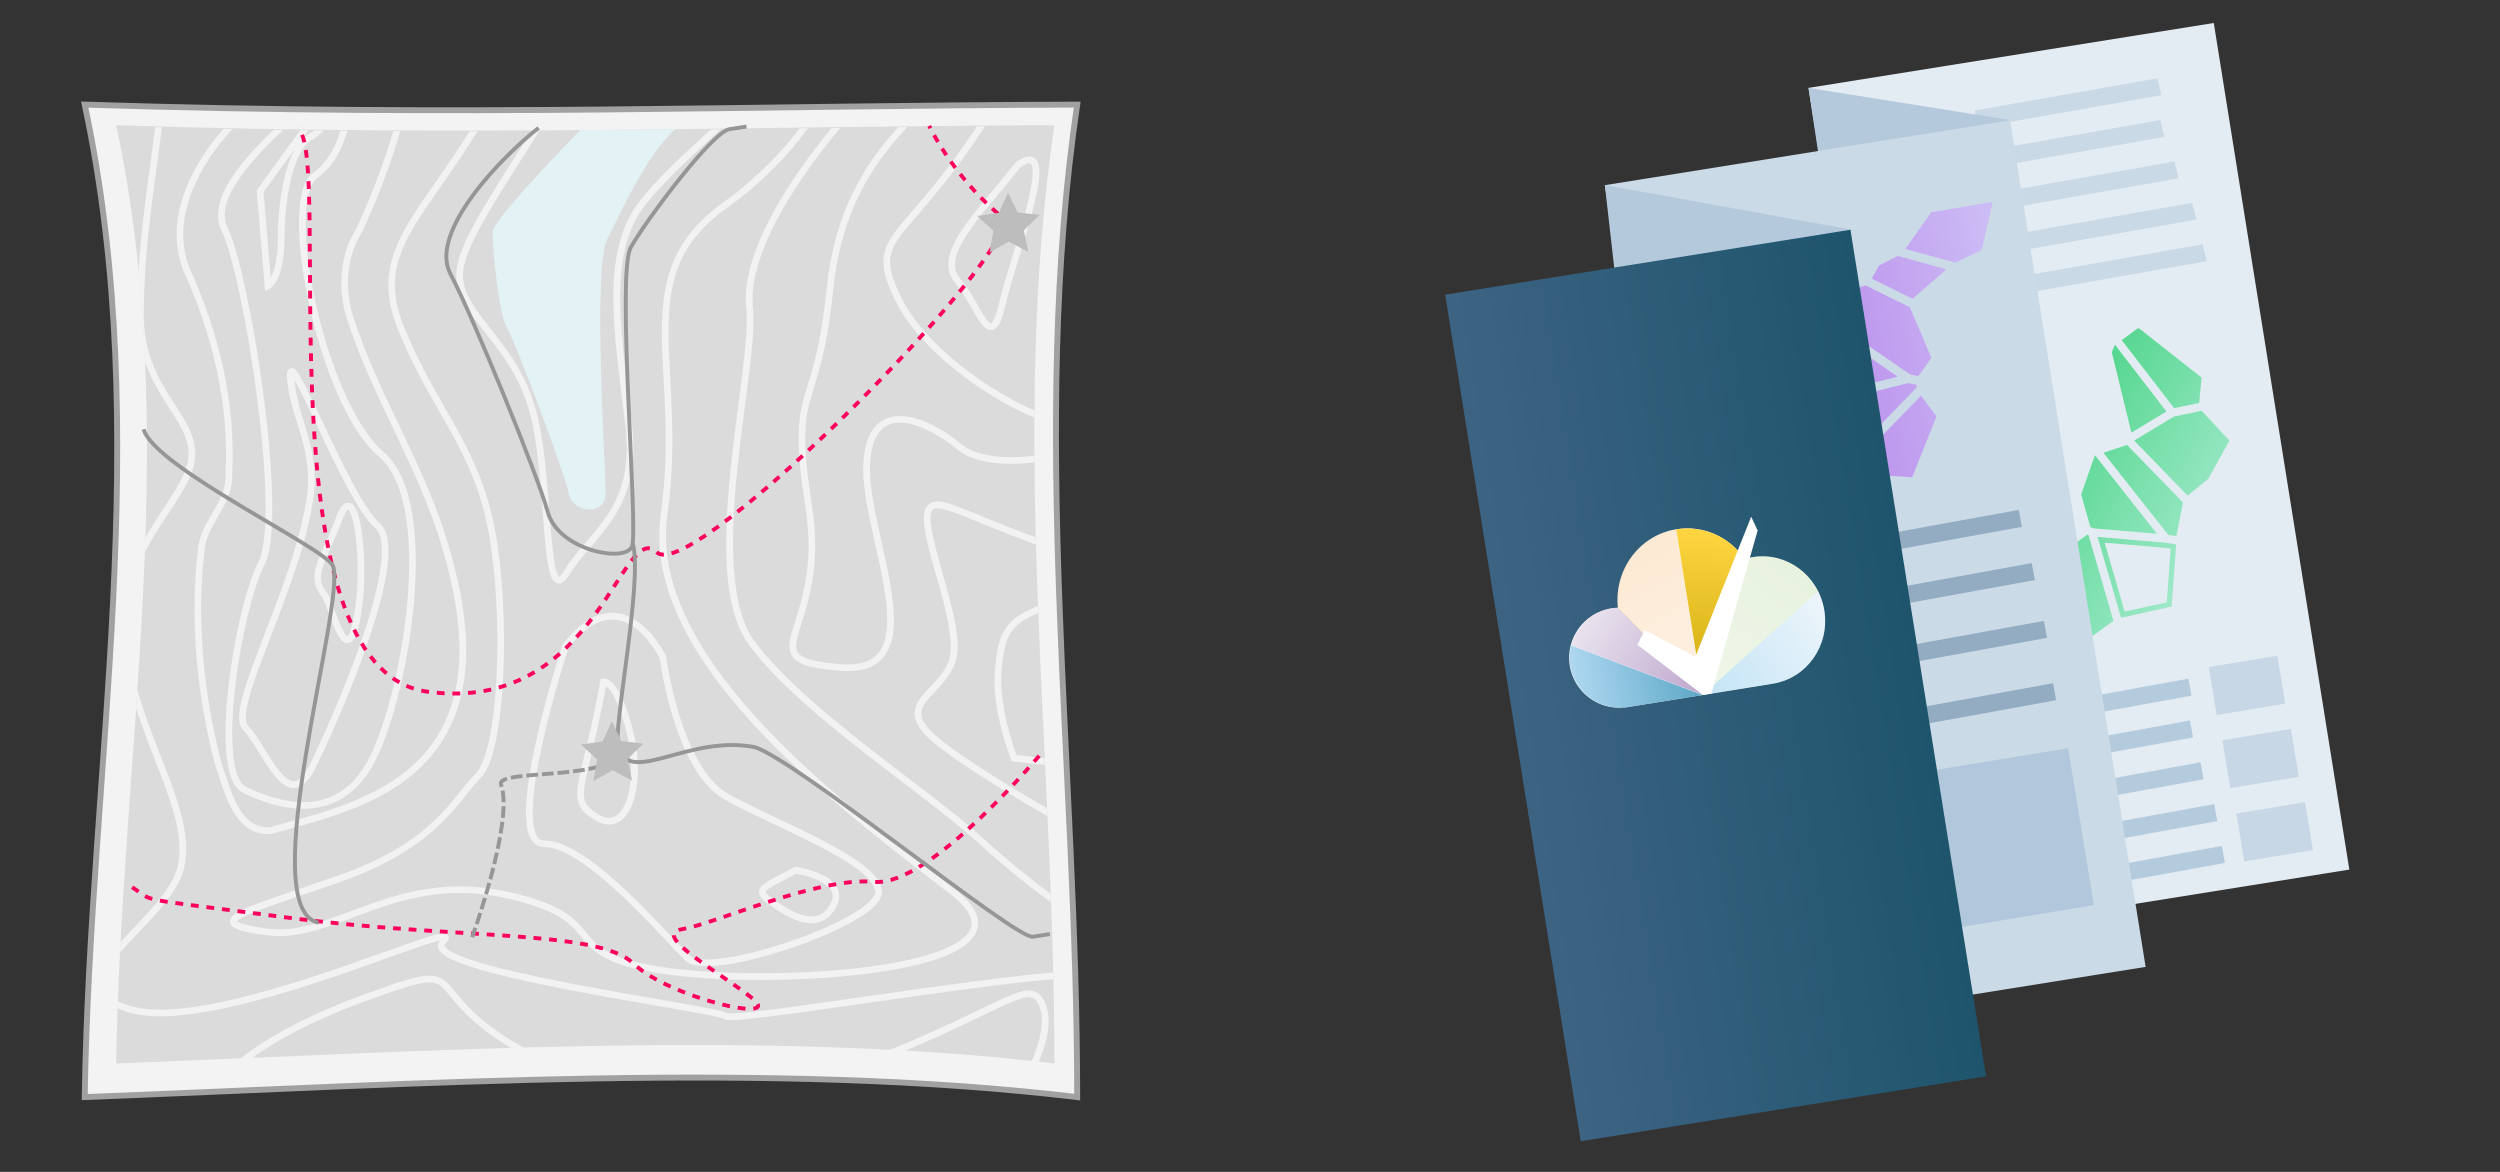 <?xml version="1.0" encoding="UTF-8" standalone="no"?>
<!-- Created with Inkscape (http://www.inkscape.org/) -->

<svg
   xmlns:dc="http://purl.org/dc/elements/1.1/"
   xmlns:cc="http://creativecommons.org/ns#"
   xmlns:rdf="http://www.w3.org/1999/02/22-rdf-syntax-ns#"
   xmlns:svg="http://www.w3.org/2000/svg"
   xmlns="http://www.w3.org/2000/svg"
   xmlns:xlink="http://www.w3.org/1999/xlink"
   xmlns:sodipodi="http://sodipodi.sourceforge.net/DTD/sodipodi-0.dtd"
   xmlns:inkscape="http://www.inkscape.org/namespaces/inkscape"
   width="640"
   height="300"
   viewBox="0 0 169.333 79.375"
   version="1.1"
   id="svg837"
   inkscape:version="0.92.3 (2405546, 2018-03-11)"
   sodipodi:docname="caf.svg">
  <rect x="0" y="0" width="169.333" height="79.375" fill="#333333" stroke="none"/>
  <defs
     id="defs831">
    <marker
       inkscape:stockid="Arrow2Mend"
       orient="auto"
       refY="0"
       refX="0"
       id="Arrow2Mend"
       style="overflow:visible"
       inkscape:isstock="true">
      <path
         id="path1861"
         style="fill:#000000;fill-opacity:1;fill-rule:evenodd;stroke:#000000;stroke-width:0.625;stroke-linejoin:round;stroke-opacity:1"
         d="M 8.719,4.034 -2.207,0.016 8.719,-4.002 c -1.745,2.372 -1.735,5.617 -6e-7,8.035 z"
         transform="scale(-0.6)"
         inkscape:connector-curvature="0" />
    </marker>
    <marker
       inkscape:stockid="Arrow1Mend"
       orient="auto"
       refY="0"
       refX="0"
       id="Arrow1Mend"
       style="overflow:visible"
       inkscape:isstock="true">
      <path
         id="path1843"
         d="M 0,0 5,-5 -12.5,0 5,5 Z"
         style="fill:#000000;fill-opacity:1;fill-rule:evenodd;stroke:#000000;stroke-width:1pt;stroke-opacity:1"
         transform="matrix(-0.4,0,0,-0.4,-4,0)"
         inkscape:connector-curvature="0" />
    </marker>
    <marker
       inkscape:stockid="Arrow2Lend"
       orient="auto"
       refY="0"
       refX="0"
       id="marker2097"
       style="overflow:visible"
       inkscape:isstock="true">
      <path
         id="path1855"
         style="fill:#000000;fill-opacity:1;fill-rule:evenodd;stroke:#000000;stroke-width:0.625;stroke-linejoin:round;stroke-opacity:1"
         d="M 8.719,4.034 -2.207,0.016 8.719,-4.002 c -1.745,2.372 -1.735,5.617 -6e-7,8.035 z"
         transform="matrix(-1.1,0,0,-1.1,-1.1,0)"
         inkscape:connector-curvature="0" />
    </marker>
    <linearGradient
       id="linearGradient1638"
       gradientUnits="userSpaceOnUse"
       x1="-150.901"
       y1="118.88"
       x2="-155.202"
       y2="100.777"
       gradientTransform="matrix(1,0,0,-1,160.858,368.526)">
      <stop
         id="stop1636"
         style="stop-color:#CDAA0B"
         offset="0" />
      <stop
         id="stop1634"
         style="stop-color:#FED540"
         offset="1" />
    </linearGradient>
    <marker
       inkscape:stockid="Arrow2Lend"
       orient="auto"
       refY="0"
       refX="0"
       id="Arrow2Lend"
       style="overflow:visible"
       inkscape:isstock="true">
      <path
         id="path2173"
         style="fill:#000000;fill-opacity:1;fill-rule:evenodd;stroke:#000000;stroke-width:0.625;stroke-linejoin:round;stroke-opacity:1"
         d="M 8.719,4.034 -2.207,0.016 8.719,-4.002 c -1.745,2.372 -1.735,5.617 -6e-7,8.035 z"
         transform="matrix(-1.1,0,0,-1.1,-1.1,0)"
         inkscape:connector-curvature="0" />
    </marker>
    <linearGradient
       gradientTransform="matrix(0.195,0,0,0.195,153.939,139.806)"
       id="linearGradient2071"
       x1="9"
       y1="16.97"
       x2="9"
       y2="1.03"
       gradientUnits="userSpaceOnUse">
      <stop
         offset="0"
         stop-color="#0078d4"
         id="stop2061"
         style="stop-color:#6bdfff;stop-opacity:1" />
      <stop
         offset="1"
         stop-color="#5ea0ef"
         id="stop2069"
         style="stop-color:#86b3eb;stop-opacity:1" />
    </linearGradient>
    <linearGradient
       gradientUnits="userSpaceOnUse"
       y2="1.03"
       x2="9"
       y1="16.97"
       x1="9"
       id="sadf"
       gradientTransform="matrix(0.195,0,0,0.195,153.939,139.806)">
      <stop
         id="stop1405"
         stop-color="#0078d4"
         offset="0" />
      <stop
         id="stop1407"
         stop-color="#1380da"
         offset="0.16" />
      <stop
         id="stop1409"
         stop-color="#3c91e5"
         offset="0.53" />
      <stop
         id="stop1411"
         stop-color="#559cec"
         offset="0.82" />
      <stop
         id="stop1413"
         stop-color="#5ea0ef"
         offset="1" />
    </linearGradient>
    <clipPath
       id="clipPath1984"
       clipPathUnits="userSpaceOnUse">
      <path
         inkscape:connector-curvature="0"
         id="path1982"
         d="M 0,551.986 H 530.973 V 0 H 0 Z" />
    </clipPath>
    <clipPath
       id="clipEmfPath1"
       clipPathUnits="userSpaceOnUse">
      <path
         id="path1062"
         d="M 0,0 H 521.557 V 239.119 H 0 Z"
         inkscape:connector-curvature="0" />
    </clipPath>
    <pattern
       y="0"
       x="0"
       height="6"
       width="6"
       patternUnits="userSpaceOnUse"
       id="EMFhbasepattern" />
    <linearGradient
       id="path815-6-9-1-5-4-8_1_"
       gradientUnits="userSpaceOnUse"
       x1="122.72"
       y1="51.711"
       x2="63.434"
       y2="25.01"
       gradientTransform="matrix(1,0,0,-1,-0.001,127.962)">
      <stop
         offset="0"
         style="stop-color:#CFE4F4"
         id="stop6" />
      <stop
         offset="1"
         style="stop-color:#67BCE7"
         id="stop8" />
    </linearGradient>
    <linearGradient
       id="path815-7_1_"
       gradientUnits="userSpaceOnUse"
       x1="-169.215"
       y1="104.659"
       x2="-154.798"
       y2="104.659"
       gradientTransform="matrix(3.78,0,0,-3.78,647.629,481.206)">
      <stop
         offset="0"
         style="stop-color:#e9e9e9;stop-opacity:1"
         id="stop12" />
      <stop
         offset="1"
         style="stop-color:#d4d4d4;stop-opacity:1"
         id="stop14" />
    </linearGradient>
    <linearGradient
       id="path815-6-2_1_"
       gradientUnits="userSpaceOnUse"
       x1="-155.484"
       y1="99.985"
       x2="-167.09"
       y2="110.604"
       gradientTransform="matrix(3.78,0,0,-3.78,647.629,481.206)">
      <stop
         id="stop20"
         style="stop-color:#D9CFE2"
         offset="0" />
      <stop
         id="stop18"
         style="stop-color:#a685bb;stop-opacity:1"
         offset="1" />
    </linearGradient>
    <linearGradient
       id="path815-6-9-1-4_1_"
       gradientUnits="userSpaceOnUse"
       x1="-157.81"
       y1="99.92"
       x2="-162.299"
       y2="117.354"
       gradientTransform="matrix(3.78,0,0,-3.78,647.629,481.206)">
      <stop
         offset="0"
         style="stop-color:#FAC494"
         id="stop24" />
      <stop
         offset="1"
         style="stop-color:#F7AC52"
         id="stop26" />
    </linearGradient>
    <linearGradient
       id="path815-6-9-1-5-9_1_"
       gradientUnits="userSpaceOnUse"
       x1="-150.901"
       y1="118.88"
       x2="-155.202"
       y2="100.777"
       gradientTransform="matrix(3.78,0,0,-3.78,647.629,481.206)">
      <stop
         offset="0"
         style="stop-color:#FED540"
         id="stop30" />
      <stop
         offset="1"
         style="stop-color:#CDAA0B"
         id="stop32" />
    </linearGradient>
    <linearGradient
       id="path815-6-9-1-5-4-6_1_"
       gradientUnits="userSpaceOnUse"
       x1="-142.365"
       y1="114.185"
       x2="-155.311"
       y2="101.192"
       gradientTransform="matrix(3.78,0,0,-3.78,647.629,481.206)">
      <stop
         offset="0"
         style="stop-color:#8BC15B"
         id="stop36" />
      <stop
         offset="1"
         style="stop-color:#AFD395"
         id="stop38" />
    </linearGradient>
    <linearGradient
       gradientTransform="matrix(1,0,0,-1,160.858,368.526)"
       y2="101.192"
       x2="-155.311"
       y1="114.185"
       x1="-142.365"
       gradientUnits="userSpaceOnUse"
       id="path815-6-9-1-5-4-6_1_-7">
      <stop
         id="stop36-6"
         style="stop-color:#8BC15B"
         offset="0" />
      <stop
         id="stop38-8"
         style="stop-color:#AFD395"
         offset="1" />
    </linearGradient>
    <linearGradient
       gradientTransform="matrix(1,0,0,-1,160.858,368.526)"
       y2="100.777"
       x2="-155.202"
       y1="118.88"
       x1="-150.901"
       gradientUnits="userSpaceOnUse"
       id="path815-6-9-1-5-9_1_-0">
      <stop
         id="stop30-4"
         style="stop-color:#FED540"
         offset="0" />
      <stop
         id="stop32-9"
         style="stop-color:#CDAA0B"
         offset="1" />
    </linearGradient>
    <linearGradient
       gradientTransform="matrix(1,0,0,-1,160.858,368.526)"
       y2="117.354"
       x2="-162.299"
       y1="99.92"
       x1="-157.81"
       gradientUnits="userSpaceOnUse"
       id="path815-6-9-1-4_1_-3">
      <stop
         id="stop24-0"
         style="stop-color:#FAC494"
         offset="0" />
      <stop
         id="stop26-9"
         style="stop-color:#F7AC52"
         offset="1" />
    </linearGradient>
    <linearGradient
       gradientTransform="matrix(1,0,0,-1,160.858,368.526)"
       y2="110.604"
       x2="-167.09"
       y1="99.985"
       x1="-155.484"
       gradientUnits="userSpaceOnUse"
       id="path815-6-2_1_-1">
      <stop
         id="stop18-6"
         style="stop-color:#936BAC"
         offset="0" />
      <stop
         id="stop20-0"
         style="stop-color:#D9CFE2"
         offset="1" />
    </linearGradient>
    <linearGradient
       gradientTransform="matrix(1,0,0,-1,160.858,368.526)"
       y2="104.659"
       x2="-154.798"
       y1="104.659"
       x1="-169.215"
       gradientUnits="userSpaceOnUse"
       id="path815-7_1_-3">
      <stop
         id="stop12-6"
         style="stop-color:#3d6383;stop-opacity:1"
         offset="0" />
      <stop
         id="stop14-4"
         style="stop-color:#1e556c;stop-opacity:1"
         offset="1" />
    </linearGradient>
    <linearGradient
       gradientTransform="matrix(0.265,0,0,-0.265,-10.494,275.063)"
       y2="25.01"
       x2="63.434"
       y1="51.711"
       x1="122.72"
       gradientUnits="userSpaceOnUse"
       id="path815-6-9-1-5-4-8_1_-9">
      <stop
         id="stop6-6"
         style="stop-color:#CFE4F4"
         offset="0" />
      <stop
         id="stop8-4"
         style="stop-color:#67BCE7"
         offset="1" />
    </linearGradient>
    <linearGradient
       inkscape:collect="always"
       xlink:href="#path815-7_1_-3"
       id="linearGradient3054"
       x1="99.437"
       y1="259.767"
       x2="129.536"
       y2="259.767"
       gradientUnits="userSpaceOnUse"
       gradientTransform="matrix(0.912,-0.146,0.146,0.912,-26.15,43.857)" />
    <linearGradient
       gradientTransform="matrix(3.78,0,0,-3.78,647.629,481.206)"
       y2="104.659"
       x2="-154.798"
       y1="104.659"
       x1="-169.215"
       gradientUnits="userSpaceOnUse"
       id="linearGradient11746">
      <stop
         id="stop12-3"
         style="stop-color:#9BCDED"
         offset="0" />
      <stop
         id="stop14-1"
         style="stop-color:#3493BA"
         offset="1" />
    </linearGradient>
    <linearGradient
       gradientTransform="matrix(3.78,0,0,-3.78,647.629,481.206)"
       y2="110.604"
       x2="-167.09"
       y1="99.985"
       x1="-155.484"
       gradientUnits="userSpaceOnUse"
       id="linearGradient11750">
      <stop
         id="stop18-3"
         style="stop-color:#936BAC"
         offset="0" />
      <stop
         id="stop20-7"
         style="stop-color:#D9CFE2"
         offset="1" />
    </linearGradient>
    <linearGradient
       gradientTransform="matrix(0.07,0,0,0.07,-10.165,261.884)"
       gradientUnits="userSpaceOnUse"
       y2="262.643"
       x2="619.934"
       y1="262.643"
       x1="156.59"
       id="linearGradient6188"
       xlink:href="#linearGradient6186"
       inkscape:collect="always" />
    <linearGradient
       id="linearGradient6186"
       inkscape:collect="always">
      <stop
         id="stop6182"
         offset="0"
         style="stop-color:#b580ea;stop-opacity:1" />
      <stop
         id="stop6184"
         offset="1"
         style="stop-color:#cdbef5;stop-opacity:1" />
    </linearGradient>
    <linearGradient
       gradientTransform="matrix(0.057,0,0,0.057,-27.349,259.663)"
       gradientUnits="userSpaceOnUse"
       y2="359.415"
       x2="940.553"
       y1="359.415"
       x1="595.863"
       id="linearGradient6164"
       xlink:href="#linearGradient6162"
       inkscape:collect="always" />
    <linearGradient
       id="linearGradient6162"
       inkscape:collect="always">
      <stop
         id="stop6158"
         offset="0"
         style="stop-color:#57d790;stop-opacity:1" />
      <stop
         id="stop6160"
         offset="1"
         style="stop-color:#a0e9ca;stop-opacity:1" />
    </linearGradient>
    <linearGradient
       id="linearGradient2736"
       gradientUnits="userSpaceOnUse"
       x1="-169.215"
       y1="104.659"
       x2="-154.798"
       y2="104.659"
       gradientTransform="matrix(3.78,0,0,-3.78,782.577,337.118)">
	<stop
   id="stop2734"
   style="stop-color:#3493BA"
   offset="0" />

		<stop
   id="stop2732"
   style="stop-color:#9BCDED"
   offset="1" />

		</linearGradient>
    <linearGradient
       id="linearGradient2706"
       gradientUnits="userSpaceOnUse"
       x1="-150.901"
       y1="118.88"
       x2="-155.202"
       y2="100.777"
       gradientTransform="matrix(3.78,0,0,-3.78,782.577,337.118)">
		<stop
   offset="0"
   style="stop-color:#d8b10d;stop-opacity:1"
   id="stop2702" />

		<stop
   offset="1"
   style="stop-color:#fdde6f;stop-opacity:1"
   id="stop2704" />

	</linearGradient>
    <linearGradient
       id="linearGradient2699"
       gradientUnits="userSpaceOnUse"
       x1="-169.215"
       y1="104.659"
       x2="-154.798"
       y2="104.659"
       gradientTransform="matrix(3.78,0,0,-3.78,782.577,337.118)">
		<stop
   offset="0"
   style="stop-color:#9BCDED"
   id="stop2695" />

		<stop
   offset="1"
   style="stop-color:#d2ccf4;stop-opacity:1"
   id="stop2697" />

	</linearGradient>
    <linearGradient
       gradientTransform="matrix(1,0,0,-1,-190.322,144.488)"
       y2="25.01"
       x2="63.434"
       y1="51.711"
       x1="122.72"
       gradientUnits="userSpaceOnUse"
       id="path815-6-9-1-5-4-8_1_-4">
		<stop
   id="stop6-4"
   style="stop-color:#CFE4F4"
   offset="0" />

		<stop
   id="stop8-6"
   style="stop-color:#67BCE7"
   offset="1" />

	</linearGradient>
    <linearGradient
       gradientTransform="matrix(3.78,0,0,-3.78,782.577,337.118)"
       y2="104.659"
       x2="-154.798"
       y1="104.659"
       x1="-169.215"
       gradientUnits="userSpaceOnUse"
       id="path815-7_1_-4">
		<stop
   id="stop12-9"
   style="stop-color:#9BCDED"
   offset="0" />

		<stop
   id="stop14-5"
   style="stop-color:#3493BA"
   offset="1" />

	</linearGradient>
    <linearGradient
       gradientTransform="matrix(3.78,0,0,-3.78,782.577,337.118)"
       y2="110.604"
       x2="-167.09"
       y1="99.985"
       x1="-155.484"
       gradientUnits="userSpaceOnUse"
       id="path815-6-2_1_-12">
		<stop
   id="stop18-38"
   style="stop-color:#936BAC"
   offset="0" />

		<stop
   id="stop20-5"
   style="stop-color:#D9CFE2"
   offset="1" />

	</linearGradient>
    <linearGradient
       gradientTransform="matrix(3.78,0,0,-3.78,782.577,337.118)"
       y2="117.354"
       x2="-162.299"
       y1="99.92"
       x1="-157.81"
       gradientUnits="userSpaceOnUse"
       id="path815-6-9-1-4_1_-4">
		<stop
   id="stop24-5"
   style="stop-color:#FAC494"
   offset="0" />

		<stop
   id="stop26-6"
   style="stop-color:#F7AC52"
   offset="1" />

	</linearGradient>
    <linearGradient
       gradientTransform="matrix(3.78,0,0,-3.78,782.577,337.118)"
       y2="100.777"
       x2="-155.202"
       y1="118.88"
       x1="-150.901"
       gradientUnits="userSpaceOnUse"
       id="path815-6-9-1-5-9_1_-6">
		<stop
   id="stop30-3"
   style="stop-color:#FED540"
   offset="0" />

		<stop
   id="stop32-8"
   style="stop-color:#CDAA0B"
   offset="1" />

	</linearGradient>
    <linearGradient
       gradientTransform="matrix(3.78,0,0,-3.78,782.577,337.118)"
       y2="101.192"
       x2="-155.311"
       y1="114.185"
       x1="-142.365"
       gradientUnits="userSpaceOnUse"
       id="path815-6-9-1-5-4-6_1_-1">
		<stop
   id="stop36-2"
   style="stop-color:#8BC15B"
   offset="0" />

		<stop
   id="stop38-4"
   style="stop-color:#AFD395"
   offset="1" />

	</linearGradient>
    <linearGradient
       id="linearGradient863"
       inkscape:collect="always">
      <stop
         id="stop859"
         offset="0"
         style="stop-color:#3135ce;stop-opacity:1" />
      <stop
         id="stop861"
         offset="1"
         style="stop-color:#01e4ff;stop-opacity:1" />
    </linearGradient>
    <linearGradient
       gradientTransform="matrix(1.062,0,0,1.062,34.07,-53.069)"
       gradientUnits="userSpaceOnUse"
       y2="52.065"
       x2="114.919"
       y1="179.916"
       x1="113.012"
       id="linearGradient865"
       xlink:href="#linearGradient863"
       inkscape:collect="always" />
    <linearGradient
       gradientTransform="matrix(0.493,-0.026,0.026,0.493,49.509,27.133)"
       gradientUnits="userSpaceOnUse"
       y2="6.622"
       x2="-57.797"
       y1="6.622"
       x1="-165.509"
       id="linearGradient1922"
       xlink:href="#path815-6-2_1_-12"
       inkscape:collect="always" />
  </defs>
  <sodipodi:namedview
     id="base"
     pagecolor="#ffffff"
     bordercolor="#666666"
     borderopacity="1.0"
     inkscape:pageopacity="0.0"
     inkscape:pageshadow="2"
     inkscape:zoom="1.1867188"
     inkscape:cx="288.35541"
     inkscape:cy="322.88256"
     inkscape:document-units="mm"
     inkscape:current-layer="layer1"
     showgrid="false"
     showguides="true"
     inkscape:window-width="2282"
     inkscape:window-height="1246"
     inkscape:window-x="426"
     inkscape:window-y="165"
     inkscape:window-maximized="0"
     units="px"
     inkscape:object-nodes="false"
     inkscape:lockguides="true"
     inkscape:pagecheckerboard="true" />
  <g
     inkscape:label="Layer 1"
     inkscape:groupmode="layer"
     id="layer1"
     transform="translate(0,-217.625)">
    <path
       style="opacity:1;fill:#f3f3f3;fill-opacity:1;stroke:#a1a1a1;stroke-width:0.4;stroke-linecap:square;stroke-linejoin:miter;stroke-miterlimit:4;stroke-dasharray:none;stroke-dashoffset:0;stroke-opacity:1;paint-order:normal"
       d="m 5.738,224.71 c 25.724,0.829 45.066,0.062 67.224,0 -3.233,21.911 -0.004,44.815 0,67.224 -20.824,-2.464 -44.242,-0.893 -67.224,0 0.35,-22.408 4.775,-44.816 0,-67.224 z"
       id="rect2826-5-3"
       inkscape:connector-curvature="0"
       sodipodi:nodetypes="ccccc" />
    <path
       style="opacity:1;fill:#dbdbdb;fill-opacity:1;stroke:none;stroke-width:1.587;stroke-linecap:square;stroke-linejoin:miter;stroke-miterlimit:4;stroke-dasharray:none;stroke-dashoffset:0;stroke-opacity:1;paint-order:normal"
       d="m 7.871,226.108 c 24.318,0.784 42.602,0.059 63.548,0 -3.056,20.713 -0.004,42.365 0,63.548 -19.685,-2.329 -41.823,-0.844 -63.548,0 0.331,-21.183 4.514,-42.366 0,-63.548 z"
       id="rect2826-5"
       inkscape:connector-curvature="0"
       sodipodi:nodetypes="ccccc" />
    <path
       style="opacity:1;fill:#f2f2f2;fill-opacity:1;stroke:none;stroke-width:1.587;stroke-linecap:square;stroke-linejoin:miter;stroke-miterlimit:4;stroke-dasharray:none;stroke-dashoffset:0;stroke-opacity:1;paint-order:normal"
       d="m 66.717,226.18 c -0.182,0.002 -0.362,0.004 -0.543,0.005 -2.195,3.339 -3.894,5.134 -4.981,6.433 -0.747,0.893 -1.224,1.573 -1.335,2.383 -0.111,0.81 0.151,1.69 0.783,2.975 1.282,2.611 4.095,4.937 6.602,6.478 1.028,0.631 2.001,1.126 2.808,1.453 8e-4,-0.162 0.003,-0.325 0.004,-0.487 -0.743,-0.315 -1.637,-0.776 -2.575,-1.351 -2.462,-1.512 -5.221,-3.82 -6.434,-6.29 -0.617,-1.255 -0.832,-2.046 -0.74,-2.715 0.092,-0.669 0.499,-1.277 1.234,-2.155 1.096,-1.31 2.878,-3.188 5.177,-6.726 z m -5.259,0.05 c -0.205,0.003 -0.409,0.005 -0.614,0.007 -2.401,2.629 -4.342,5.904 -4.861,10.992 -0.444,4.349 -1.122,5.843 -1.541,7.383 -0.419,1.54 -0.553,3.091 0.117,7.382 0.66,4.227 -0.43,6.734 -0.896,8.347 -0.116,0.403 -0.198,0.754 -0.191,1.078 0.007,0.324 0.121,0.63 0.367,0.859 0.493,0.457 1.402,0.646 3.064,0.781 0.85,0.069 1.532,-0.024 2.071,-0.265 0.538,-0.242 0.925,-0.637 1.173,-1.128 0.495,-0.98 0.471,-2.317 0.262,-3.799 -0.417,-2.965 -1.607,-6.562 -1.479,-8.835 0.065,-1.149 0.351,-1.861 0.737,-2.269 0.386,-0.408 0.884,-0.546 1.473,-0.504 1.178,0.083 2.658,0.948 3.66,1.776 1.105,0.913 2.779,1.056 4.174,0.999 0.388,-0.016 0.752,-0.048 1.081,-0.087 -0.002,-0.152 -0.003,-0.303 -0.003,-0.455 -0.331,0.04 -0.701,0.075 -1.097,0.091 -1.346,0.055 -2.923,-0.115 -3.868,-0.896 -1.048,-0.866 -2.554,-1.781 -3.916,-1.877 -0.681,-0.048 -1.344,0.127 -1.832,0.643 -0.488,0.516 -0.792,1.342 -0.86,2.555 -0.139,2.451 1.076,6.027 1.483,8.923 0.204,1.448 0.197,2.712 -0.219,3.534 -0.208,0.411 -0.508,0.718 -0.956,0.918 -0.447,0.201 -1.05,0.293 -1.849,0.228 -1.636,-0.133 -2.475,-0.368 -2.792,-0.662 -0.159,-0.147 -0.216,-0.299 -0.221,-0.537 -0.005,-0.238 0.059,-0.555 0.171,-0.943 0.448,-1.551 1.585,-4.212 0.909,-8.542 -0.667,-4.266 -0.534,-5.702 -0.128,-7.192 0.406,-1.491 1.108,-3.07 1.555,-7.455 0.529,-5.187 2.538,-8.42 5.025,-11.046 z m -50.946,0.004 c -0.487,3.845 -0.933,6.491 -1.131,9.817 0.201,2.02 0.341,4.04 0.43,6.06 0.353,1.02 0.836,1.866 1.309,2.616 0.92,1.459 1.761,2.543 1.637,3.913 -0.122,1.346 -1.472,2.984 -2.709,5.053 -0.071,0.12 -0.142,0.241 -0.212,0.364 -0.011,0.339 -0.025,0.678 -0.038,1.017 0.202,-0.397 0.417,-0.78 0.638,-1.15 1.214,-2.031 2.626,-3.647 2.772,-5.242 0.143,-1.571 -0.798,-2.76 -1.705,-4.197 -0.907,-1.437 -1.813,-3.138 -1.769,-5.803 0.077,-4.706 0.623,-7.605 1.233,-12.436 -0.15,-0.005 -0.303,-0.008 -0.453,-0.013 z m 46.407,0.048 c -0.195,0.003 -0.392,0.005 -0.587,0.007 -1.287,1.566 -2.463,3.185 -3.413,4.776 -1.617,2.706 -2.603,5.322 -2.371,7.461 0.106,0.977 -0.045,2.614 -0.285,4.564 -0.24,1.95 -0.566,4.222 -0.795,6.518 -0.458,4.592 -0.568,9.277 1.302,11.755 1.808,2.396 4.715,4.852 7.65,7.151 2.935,2.299 5.9,4.44 7.798,6.162 2.14,1.94 3.845,3.255 4.958,4.057 -0.007,-0.19 -0.013,-0.379 -0.02,-0.569 -1.098,-0.806 -2.688,-2.056 -4.635,-3.822 -1.934,-1.754 -4.896,-3.892 -7.822,-6.184 -2.926,-2.291 -5.812,-4.738 -7.569,-7.066 -1.695,-2.246 -1.67,-6.872 -1.215,-11.438 0.228,-2.283 0.554,-4.551 0.795,-6.509 0.241,-1.957 0.402,-3.596 0.285,-4.669 -0.213,-1.96 0.718,-4.515 2.31,-7.179 0.995,-1.665 2.242,-3.373 3.613,-5.015 z m -2.192,0.027 c -0.189,0.003 -0.379,0.005 -0.568,0.007 -1.191,1.588 -2.867,3.362 -5.211,5.05 -3.396,2.445 -4.105,5.255 -4.116,8.649 -0.011,3.394 0.631,7.402 -0.077,12.447 -0.729,5.195 2.582,10.35 6.857,14.849 4.275,4.499 9.544,8.36 12.836,10.94 0.803,0.63 1.209,1.185 1.32,1.633 0.111,0.448 -0.029,0.815 -0.422,1.192 -0.785,0.754 -2.615,1.379 -4.91,1.788 -4.589,0.818 -11.048,0.863 -15.071,0.333 -2.014,-0.266 -3.217,-0.614 -3.999,-0.999 -0.782,-0.386 -1.152,-0.803 -1.538,-1.271 -0.386,-0.469 -0.785,-0.993 -1.565,-1.493 -0.78,-0.5 -1.932,-0.975 -3.842,-1.402 -3.841,-0.859 -6.84,-0.064 -9.416,0.854 -2.576,0.918 -4.727,1.938 -6.913,1.638 -1.128,-0.155 -1.82,-0.336 -2.015,-0.461 -0.027,-0.018 -0.023,-0.017 -0.03,-0.025 0.02,-0.027 0.113,-0.127 0.319,-0.242 0.874,-0.489 3.237,-1.24 6.582,-2.4 6.736,-2.335 8.08,-5.553 9.623,-7.096 0.475,-0.475 0.781,-1.379 1.027,-2.58 0.246,-1.201 0.409,-2.697 0.488,-4.321 0.157,-3.248 -0.021,-7 -0.561,-9.879 -0.54,-2.882 -1.536,-4.962 -2.666,-6.997 -1.13,-2.035 -2.392,-4.028 -3.498,-6.771 -1.092,-2.709 -0.643,-4.509 0.621,-6.675 1.035,-1.773 2.632,-3.762 4.356,-6.561 -0.176,1.9e-4 -0.355,-5.2e-4 -0.532,-4.3e-4 -1.653,2.648 -3.182,4.566 -4.214,6.333 -1.298,2.224 -1.785,4.256 -0.649,7.073 1.122,2.783 2.4,4.801 3.521,6.821 1.121,2.02 2.087,4.039 2.616,6.861 0.53,2.826 0.709,6.56 0.554,9.774 -0.078,1.607 -0.239,3.086 -0.478,4.252 -0.239,1.167 -0.577,2.025 -0.904,2.352 -1.666,1.666 -2.818,4.687 -9.452,6.986 -3.339,1.158 -5.657,1.876 -6.654,2.434 -0.249,0.139 -0.428,0.256 -0.524,0.454 -0.048,0.099 -0.059,0.237 -0.011,0.345 0.048,0.108 0.13,0.18 0.224,0.24 0.374,0.24 1.052,0.371 2.197,0.528 2.36,0.324 4.576,-0.751 7.125,-1.66 2.549,-0.909 5.432,-1.673 9.166,-0.838 1.878,0.42 2.977,0.88 3.696,1.341 0.719,0.461 1.066,0.923 1.46,1.401 0.394,0.478 0.837,0.969 1.687,1.388 0.85,0.419 2.099,0.774 4.14,1.043 4.088,0.539 10.551,0.495 15.209,-0.335 2.329,-0.415 4.203,-1.006 5.142,-1.907 0.469,-0.45 0.698,-1.02 0.548,-1.625 -0.15,-0.605 -0.633,-1.219 -1.479,-1.882 -3.304,-2.589 -8.553,-6.438 -12.789,-10.896 -4.236,-4.458 -7.432,-9.508 -6.735,-14.474 0.718,-5.115 0.069,-9.173 0.08,-12.508 0.011,-3.335 0.64,-5.918 3.929,-8.286 2.52,-1.815 4.288,-3.732 5.515,-5.422 z m -39.583,0.04 c -1.041,1.185 -1.985,2.591 -2.571,4.106 -0.667,1.726 -0.866,3.604 -0.184,5.428 l 0.003,0.006 0.003,0.008 c 1.969,4.299 3.138,9.068 2.878,13.798 v 0.013 0.014 c 0.06,0.949 -0.351,1.723 -0.821,2.534 -0.47,0.81 -0.999,1.65 -1.059,2.698 -0.541,4.788 -0.047,9.673 1.129,14.324 l 0.002,0.011 0.005,0.011 c 0.306,0.855 0.607,2.075 1.148,3.079 0.271,0.502 0.604,0.955 1.042,1.276 0.438,0.32 0.983,0.499 1.629,0.453 l 0.022,-0.002 0.022,-0.005 c 4.124,-1.123 8.875,-2.256 11.465,-6.134 l 0.002,-0.002 c 2.599,-3.986 1.799,-8.996 0.571,-13.223 -1.552,-5.437 -4.703,-10.184 -6.437,-15.454 v -0.002 -0.002 c -0.677,-1.982 -0.575,-4.202 0.551,-5.981 l 0.008,-0.013 0.006,-0.014 c 1.005,-2.19 1.888,-4.449 2.549,-6.775 -0.156,-8e-4 -0.312,-8.1e-4 -0.469,-0.003 -0.649,2.255 -1.511,4.452 -2.492,6.588 -1.194,1.906 -1.294,4.258 -0.583,6.34 1.76,5.346 4.904,10.089 6.43,15.437 1.215,4.186 1.966,9.047 -0.515,12.852 -2.464,3.687 -7.05,4.813 -11.174,5.936 -0.541,0.036 -0.961,-0.103 -1.32,-0.366 -0.361,-0.264 -0.66,-0.659 -0.91,-1.124 -0.499,-0.927 -0.799,-2.114 -1.117,-3.006 -1.164,-4.608 -1.652,-9.439 -1.116,-14.162 l 0.002,-0.006 v -0.006 c 0.05,-0.912 0.524,-1.684 0.999,-2.503 0.475,-0.819 0.95,-1.694 0.882,-2.787 0.259,-4.808 -0.926,-9.63 -2.912,-13.971 -0.636,-1.703 -0.455,-3.454 0.183,-5.106 0.607,-1.573 1.634,-3.044 2.748,-4.256 -0.198,-0.005 -0.4,-0.009 -0.599,-0.014 z m 33.677,0.036 c -0.225,0.004 -0.451,0.005 -0.676,0.008 -2.22,2.029 -4.51,4.126 -5.412,5.76 -1.929,3.49 -1.095,8.341 -0.383,14.218 0.351,2.899 -0.256,4.653 -1.159,6.056 -0.903,1.403 -2.127,2.45 -2.998,3.871 -0.099,0.162 -0.187,0.272 -0.251,0.331 -0.059,0.054 -0.084,0.056 -0.081,0.057 -0.003,-0.004 -0.011,-0.01 -0.027,-0.03 -0.034,-0.044 -0.081,-0.136 -0.125,-0.264 -0.175,-0.514 -0.297,-1.585 -0.403,-2.879 -0.211,-2.59 -0.383,-6.114 -1.112,-8.482 -0.727,-2.364 -2.068,-3.998 -3.146,-5.376 -0.539,-0.689 -1.011,-1.314 -1.316,-1.927 -0.305,-0.613 -0.445,-1.204 -0.342,-1.865 0.21,-1.345 1.285,-3.238 2.909,-5.831 0.653,-1.041 1.412,-2.237 2.219,-3.528 -0.177,8.1e-4 -0.356,0.002 -0.533,0.003 -0.747,1.19 -1.455,2.305 -2.069,3.285 -1.629,2.599 -2.738,4.494 -2.973,6.001 -0.12,0.765 0.051,1.468 0.384,2.136 0.333,0.669 0.824,1.313 1.365,2.005 1.083,1.385 2.373,2.959 3.071,5.23 0.697,2.266 0.881,5.783 1.093,8.386 0.106,1.301 0.212,2.364 0.425,2.989 0.053,0.156 0.112,0.288 0.197,0.397 0.085,0.109 0.217,0.201 0.372,0.205 0.155,0.004 0.285,-0.074 0.398,-0.178 0.112,-0.104 0.217,-0.243 0.33,-0.426 0.823,-1.342 2.048,-2.39 2.995,-3.862 0.947,-1.472 1.588,-3.372 1.226,-6.355 -0.714,-5.888 -1.485,-10.661 0.329,-13.945 0.869,-1.573 3.361,-3.851 5.693,-5.987 z m -30.289,0.028 c -0.422,0.41 -0.858,0.847 -1.281,1.305 -0.81,0.877 -1.563,1.82 -2.025,2.762 -0.462,0.942 -0.636,1.91 -0.217,2.772 0.356,0.733 0.808,2.344 1.237,4.361 0.429,2.018 0.843,4.454 1.16,6.888 0.317,2.434 0.536,4.868 0.576,6.88 0.04,2.012 -0.122,3.62 -0.475,4.307 -0.837,1.627 -1.671,5.183 -2.041,8.512 -0.185,1.665 -0.25,3.265 -0.126,4.534 0.062,0.635 0.17,1.187 0.343,1.63 0.173,0.443 0.416,0.79 0.768,0.959 1.13,0.542 2.695,1.138 4.305,1.08 1.61,-0.058 3.264,-0.802 4.455,-2.864 1.197,-2.071 2.388,-6.483 2.803,-10.843 0.207,-2.18 0.217,-4.343 -0.081,-6.189 -0.298,-1.846 -0.901,-3.385 -1.969,-4.288 -1.91,-1.613 -3.654,-5.897 -4.561,-9.96 -0.454,-2.031 -0.706,-4.011 -0.698,-5.572 0.004,-0.78 0.074,-1.456 0.211,-1.974 0.137,-0.518 0.343,-0.868 0.576,-1.032 1.122,-0.79 1.714,-2.051 2.034,-3.205 -0.156,-0.002 -0.313,-0.004 -0.47,-0.005 -0.312,1.058 -0.863,2.163 -1.825,2.84 -0.368,0.259 -0.601,0.713 -0.753,1.287 -0.152,0.574 -0.222,1.282 -0.226,2.088 -0.009,1.612 0.251,3.614 0.711,5.671 0.919,4.115 2.609,8.432 4.71,10.206 0.937,0.791 1.525,2.226 1.815,4.015 0.289,1.789 0.283,3.921 0.078,6.075 -0.41,4.307 -1.625,8.719 -2.745,10.659 -1.126,1.949 -2.592,2.585 -4.079,2.639 -1.487,0.053 -2.996,-0.51 -4.094,-1.037 -0.204,-0.098 -0.394,-0.332 -0.543,-0.715 -0.15,-0.383 -0.255,-0.901 -0.314,-1.51 -0.119,-1.217 -0.056,-2.798 0.126,-4.443 0.365,-3.289 1.225,-6.862 1.993,-8.355 0.449,-0.873 0.565,-2.484 0.525,-4.522 -0.041,-2.038 -0.261,-4.485 -0.579,-6.93 -0.318,-2.446 -0.735,-4.89 -1.167,-6.922 -0.432,-2.032 -0.871,-3.639 -1.273,-4.466 -0.339,-0.698 -0.212,-1.501 0.217,-2.375 0.429,-0.874 1.158,-1.792 1.952,-2.653 0.53,-0.574 1.071,-1.103 1.59,-1.602 -0.213,-0.004 -0.427,-0.006 -0.642,-0.01 z m 25.182,0.029 c -0.18,0.002 -0.358,0.005 -0.538,0.006 -0.356,0.571 -0.736,1.203 -1.112,1.882 -1.323,2.388 -2.591,5.218 -2.208,7.183 0.348,1.782 0.375,4.878 0.186,7.808 -0.189,2.93 -0.603,5.728 -1.063,6.858 -0.019,0.047 -0.031,0.059 -0.048,0.097 -0.077,-0.421 -0.121,-1.249 -0.164,-2.271 -0.089,-2.094 -0.19,-4.924 -0.79,-6.724 -0.585,-1.755 -1.095,-2.571 -1.602,-3.281 -0.507,-0.71 -0.999,-1.304 -1.615,-2.711 -0.274,-0.626 -0.095,-1.26 0.423,-2.013 0.518,-0.753 1.369,-1.581 2.342,-2.488 1.354,-1.261 2.942,-2.676 4.199,-4.326 -0.196,0.002 -0.387,0.005 -0.583,0.006 -1.186,1.484 -2.645,2.798 -3.923,3.989 -0.977,0.91 -1.846,1.747 -2.406,2.562 -0.56,0.815 -0.816,1.65 -0.466,2.45 0.632,1.445 1.166,2.1 1.662,2.794 0.496,0.694 0.966,1.438 1.539,3.159 0.559,1.676 0.679,4.506 0.768,6.601 0.045,1.048 0.081,1.902 0.178,2.395 0.024,0.123 0.049,0.225 0.097,0.317 0.024,0.046 0.053,0.092 0.106,0.136 0.053,0.043 0.142,0.077 0.224,0.067 0.163,-0.019 0.228,-0.12 0.292,-0.216 0.063,-0.096 0.122,-0.215 0.186,-0.373 0.52,-1.276 0.906,-4.048 1.096,-7 0.19,-2.952 0.172,-6.051 -0.193,-7.924 -0.329,-1.689 0.853,-4.519 2.16,-6.877 0.427,-0.772 0.861,-1.485 1.255,-2.109 z m -23.37,8e-4 -2.958,4.06 0.568,6.835 0.298,-0.15 c 0,0 0.099,-0.053 0.2,-0.156 0.101,-0.103 0.227,-0.267 0.348,-0.515 0.242,-0.497 0.469,-1.334 0.469,-2.739 0,-1.364 0.155,-2.888 0.471,-4.144 0.317,-1.256 0.819,-2.225 1.37,-2.519 0.325,-0.173 0.593,-0.402 0.816,-0.652 -0.217,-0.003 -0.43,-0.005 -0.648,-0.006 -0.117,0.096 -0.242,0.185 -0.38,0.258 -0.152,0.081 -0.292,0.188 -0.423,0.316 l 0.421,-0.578 c -0.182,-0.003 -0.37,-0.006 -0.552,-0.009 z m -0.398,1.314 c -0.267,0.492 -0.474,1.099 -0.642,1.765 -0.329,1.306 -0.486,2.857 -0.486,4.255 0,1.357 -0.22,2.124 -0.423,2.541 -0.024,0.05 -0.04,0.054 -0.064,0.095 l -0.481,-5.779 z m 49.764,0.471 c -0.265,-7.1e-4 -0.544,0.136 -0.884,0.373 l -0.028,0.019 -0.02,0.028 c -1.24,1.594 -2.645,3.107 -3.564,4.468 -0.459,0.681 -0.801,1.324 -0.929,1.941 -0.129,0.617 -0.025,1.222 0.398,1.719 0.724,0.852 1.269,2.102 1.775,2.765 0.127,0.166 0.252,0.301 0.414,0.384 0.162,0.083 0.391,0.075 0.55,-0.044 0.318,-0.237 0.48,-0.714 0.684,-1.597 0.395,-1.711 1.398,-4.59 1.938,-6.793 0.27,-1.101 0.438,-2.016 0.32,-2.625 -0.029,-0.152 -0.079,-0.291 -0.167,-0.406 -0.089,-0.115 -0.225,-0.2 -0.375,-0.224 -0.037,-0.006 -0.075,-0.008 -0.112,-0.009 z m 0.042,0.455 c 0.043,0.006 0.059,0.017 0.088,0.053 0.028,0.036 0.06,0.108 0.081,0.215 0.083,0.428 -0.05,1.349 -0.315,2.431 -0.53,2.165 -1.532,5.034 -1.939,6.799 -0.197,0.854 -0.425,1.271 -0.514,1.337 -0.044,0.033 -0.022,0.03 -0.075,0.004 -0.053,-0.027 -0.152,-0.116 -0.259,-0.256 -0.429,-0.562 -0.999,-1.852 -1.79,-2.783 -0.335,-0.394 -0.409,-0.815 -0.301,-1.335 0.108,-0.519 0.419,-1.124 0.862,-1.78 0.878,-1.301 2.266,-2.806 3.514,-4.405 0.332,-0.227 0.566,-0.292 0.649,-0.279 z m -49.994,13.873 c -0.023,-1.4e-4 -0.048,0.003 -0.074,0.01 -0.103,0.027 -0.167,0.112 -0.195,0.175 -0.056,0.127 -0.053,0.239 -0.047,0.403 0.046,1.246 0.436,2.316 0.79,3.457 0.354,1.139 0.679,2.352 0.637,3.916 -0.263,3.065 -1.701,6.82 -2.915,9.972 -0.607,1.576 -1.157,3.003 -1.476,4.133 -0.159,0.565 -0.261,1.056 -0.28,1.468 -0.018,0.412 0.043,0.764 0.28,1.001 0.302,0.302 0.648,0.841 1.004,1.416 0.356,0.575 0.726,1.189 1.121,1.666 0.396,0.477 0.832,0.853 1.357,0.82 0.262,-0.016 0.521,-0.146 0.754,-0.373 0.234,-0.228 0.452,-0.554 0.671,-1.004 0.851,-1.746 2.479,-5.359 3.632,-8.784 0.576,-1.712 1.035,-3.376 1.215,-4.747 0.09,-0.686 0.111,-1.297 0.037,-1.815 -0.074,-0.517 -0.247,-0.95 -0.571,-1.234 -0.48,-0.42 -1.129,-1.427 -1.783,-2.639 -0.654,-1.212 -1.331,-2.636 -1.938,-3.928 -0.607,-1.292 -1.143,-2.449 -1.532,-3.15 -0.097,-0.175 -0.185,-0.322 -0.266,-0.439 -0.081,-0.117 -0.144,-0.205 -0.253,-0.274 -0.041,-0.026 -0.1,-0.053 -0.17,-0.053 z m 0.192,0.816 c 0.035,0.059 0.062,0.098 0.101,0.169 0.372,0.67 0.91,1.83 1.518,3.123 0.607,1.293 1.286,2.721 1.949,3.949 0.663,1.228 1.296,2.249 1.885,2.764 0.21,0.184 0.355,0.505 0.42,0.959 0.065,0.454 0.049,1.031 -0.038,1.691 -0.173,1.319 -0.623,2.966 -1.194,4.663 -1.142,3.394 -2.768,6.999 -3.611,8.729 -0.204,0.419 -0.402,0.705 -0.581,0.879 -0.179,0.174 -0.328,0.236 -0.467,0.245 -0.278,0.017 -0.619,-0.221 -0.98,-0.657 -0.362,-0.436 -0.728,-1.037 -1.085,-1.615 -0.357,-0.578 -0.702,-1.131 -1.068,-1.497 -0.097,-0.097 -0.164,-0.313 -0.148,-0.664 0.016,-0.351 0.108,-0.817 0.262,-1.365 0.308,-1.095 0.856,-2.516 1.463,-4.093 1.214,-3.153 2.671,-6.925 2.943,-10.099 l 0.002,-0.008 v -0.006 c 0.045,-1.639 -0.299,-2.919 -0.657,-4.073 -0.332,-1.069 -0.631,-2.036 -0.714,-3.095 z m 43.543,8.22 c -0.114,2.1e-4 -0.221,0.015 -0.324,0.045 -0.204,0.061 -0.374,0.211 -0.466,0.407 -0.092,0.197 -0.123,0.431 -0.123,0.717 0,1.154 0.612,3.007 1.123,4.872 0.511,1.865 0.897,3.74 0.583,4.683 -0.331,0.993 -1.16,1.657 -1.752,2.353 -0.296,0.348 -0.54,0.716 -0.578,1.157 -0.038,0.441 0.143,0.914 0.59,1.432 0.456,0.527 1.313,1.187 2.36,1.91 1.046,0.723 2.276,1.498 3.454,2.213 0.95,0.576 1.822,1.085 2.576,1.52 -0.008,-0.179 -0.017,-0.358 -0.025,-0.536 -0.7,-0.405 -1.473,-0.858 -2.317,-1.37 -1.173,-0.712 -2.398,-1.484 -3.433,-2.198 -1.034,-0.714 -1.882,-1.38 -2.274,-1.833 -0.4,-0.463 -0.508,-0.803 -0.482,-1.098 0.026,-0.295 0.201,-0.584 0.473,-0.904 0.544,-0.64 1.453,-1.357 1.835,-2.503 0.398,-1.195 -0.061,-3.066 -0.575,-4.944 -0.514,-1.878 -1.107,-3.769 -1.107,-4.753 0,-0.249 0.034,-0.425 0.081,-0.526 0.047,-0.101 0.09,-0.137 0.186,-0.165 0.191,-0.057 0.641,0.016 1.315,0.257 1.141,0.408 2.934,1.228 5.544,2.175 -0.005,-0.162 -0.009,-0.324 -0.014,-0.486 -2.497,-0.913 -4.226,-1.701 -5.379,-2.114 -0.522,-0.187 -0.929,-0.311 -1.272,-0.31 z m -39.942,0.088 c -0.055,0.004 -0.109,0.016 -0.157,0.038 -0.097,0.044 -0.176,0.114 -0.247,0.2 -0.142,0.172 -0.264,0.418 -0.392,0.765 -0.484,1.321 -1.006,2.264 -1.279,3.087 -0.274,0.823 -0.265,1.577 0.338,2.305 0.022,0.026 0.105,0.183 0.186,0.384 0.081,0.201 0.172,0.454 0.27,0.723 0.197,0.538 0.416,1.132 0.664,1.535 0.124,0.202 0.246,0.374 0.461,0.447 0.107,0.036 0.242,0.026 0.348,-0.031 0.106,-0.057 0.183,-0.145 0.25,-0.255 0.27,-0.437 0.454,-1.288 0.626,-2.923 v -0.005 -0.004 c 0.135,-1.892 0.027,-3.858 -0.25,-5.058 -0.069,-0.3 -0.148,-0.552 -0.245,-0.752 -0.097,-0.2 -0.207,-0.368 -0.411,-0.436 v 4.1e-4 c -0.051,-0.017 -0.106,-0.024 -0.161,-0.021 z m 0.022,0.453 h 4.23e-4 c 8e-4,0.002 0.072,0.052 0.143,0.2 0.073,0.151 0.146,0.378 0.211,0.658 0.258,1.116 0.372,3.068 0.24,4.917 -0.17,1.612 -0.395,2.464 -0.561,2.733 -0.038,0.062 -0.065,0.081 -0.075,0.088 -0.016,-0.007 -0.116,-0.085 -0.215,-0.247 -0.204,-0.332 -0.427,-0.918 -0.623,-1.454 -0.098,-0.268 -0.191,-0.524 -0.276,-0.737 -0.086,-0.213 -0.152,-0.376 -0.258,-0.504 -0.516,-0.623 -0.507,-1.117 -0.256,-1.872 0.251,-0.755 0.78,-1.722 1.276,-3.075 0.118,-0.321 0.232,-0.532 0.315,-0.633 0.039,-0.048 0.067,-0.067 0.078,-0.073 z m 46.725,6.542 c -0.851,0.327 -1.45,0.684 -1.872,1.127 -0.734,0.77 -0.896,1.753 -1.031,3.097 -0.277,2.767 1.084,6.166 1.084,6.166 l 0.05,0.128 2.245,0.238 c -0.007,-0.152 -0.014,-0.305 -0.022,-0.457 l -1.892,-0.201 c -0.077,-0.202 -1.265,-3.33 -1.015,-5.829 0.133,-1.33 0.282,-2.174 0.907,-2.829 0.336,-0.353 0.836,-0.663 1.564,-0.958 -0.006,-0.16 -0.013,-0.321 -0.019,-0.481 z m -28.767,0.46 c -0.204,-0.006 -0.415,0.011 -0.632,0.056 -0.867,0.182 -1.802,0.802 -2.781,2.077 l -0.023,0.031 -0.012,0.038 c 0,0 -1.093,3.349 -1.821,6.707 -0.364,1.679 -0.638,3.358 -0.634,4.644 0.003,0.643 0.07,1.189 0.255,1.605 0.185,0.416 0.537,0.709 0.99,0.709 0.654,0 1.508,0.369 2.42,0.973 0.913,0.604 1.886,1.433 2.817,2.308 1.861,1.75 3.538,3.673 4.323,4.411 0.259,0.244 0.648,0.333 1.128,0.362 0.479,0.029 1.058,-0.013 1.706,-0.109 1.296,-0.194 2.864,-0.607 4.39,-1.129 1.526,-0.522 3.006,-1.15 4.123,-1.787 0.558,-0.318 1.025,-0.637 1.366,-0.954 0.341,-0.317 0.575,-0.636 0.59,-0.994 0.028,-0.645 -0.471,-1.229 -1.199,-1.805 -0.729,-0.577 -1.723,-1.155 -2.82,-1.726 -2.195,-1.142 -4.805,-2.259 -6.432,-3.182 -1.543,-0.876 -2.621,-3.189 -3.271,-5.296 -0.651,-2.107 -0.895,-3.983 -0.895,-3.983 l -0.005,-0.038 -0.016,-0.033 c 0,0 -0.698,-1.466 -1.936,-2.316 -0.464,-0.318 -1.016,-0.551 -1.629,-0.57 z m -0.011,0.45 c 0.511,0.015 0.971,0.209 1.384,0.492 1.092,0.749 1.766,2.107 1.777,2.129 0.006,0.052 0.243,1.883 0.898,4.002 0.664,2.149 1.727,4.561 3.481,5.556 1.671,0.948 4.274,2.06 6.446,3.19 1.086,0.565 2.064,1.136 2.75,1.679 0.686,0.543 1.044,1.051 1.028,1.43 -0.006,0.154 -0.146,0.405 -0.447,0.684 -0.301,0.279 -0.743,0.584 -1.282,0.892 -1.078,0.614 -2.54,1.238 -4.044,1.752 -1.505,0.514 -3.056,0.921 -4.312,1.109 -0.628,0.094 -1.181,0.134 -1.611,0.108 -0.43,-0.026 -0.727,-0.129 -0.847,-0.242 -0.731,-0.688 -2.44,-2.641 -4.322,-4.411 -0.941,-0.885 -1.929,-1.727 -2.876,-2.355 -0.948,-0.627 -1.854,-1.049 -2.67,-1.049 -0.282,0 -0.438,-0.125 -0.578,-0.44 -0.14,-0.315 -0.213,-0.812 -0.215,-1.423 -0.004,-1.22 0.263,-2.884 0.623,-4.547 0.716,-3.303 1.782,-6.57 1.797,-6.616 0.928,-1.2 1.77,-1.738 2.492,-1.889 0.182,-0.038 0.358,-0.053 0.529,-0.048 z m -0.58,4.002 c -0.048,-0.005 -0.102,0.005 -0.102,0.005 l -0.151,0.03 -0.027,0.151 c -0.667,3.689 -1.288,5.649 -1.494,6.899 -0.103,0.625 -0.105,1.093 0.083,1.496 0.187,0.403 0.543,0.697 1.07,1.018 0.56,0.341 1.118,0.374 1.565,0.128 0.446,-0.246 0.766,-0.726 0.984,-1.337 0.435,-1.222 0.472,-3.013 0.017,-4.833 -0.45,-1.801 -0.9,-2.674 -1.271,-3.12 -0.186,-0.223 -0.355,-0.338 -0.493,-0.394 -0.069,-0.028 -0.131,-0.039 -0.18,-0.043 z m 0.105,0.542 h 4.25e-4 c 0.061,0.037 0.117,0.059 0.221,0.184 0.297,0.357 0.738,1.176 1.179,2.94 0.436,1.745 0.385,3.477 -0.005,4.572 -0.195,0.548 -0.471,0.925 -0.774,1.092 -0.303,0.167 -0.647,0.166 -1.112,-0.117 -0.498,-0.303 -0.767,-0.544 -0.897,-0.823 -0.13,-0.28 -0.142,-0.643 -0.045,-1.232 0.187,-1.132 0.792,-3.186 1.432,-6.616 z m -31.747,0.193 c -0.028,0.422 -0.054,0.844 -0.083,1.266 0.505,1.552 1.086,2.99 1.599,4.322 0.934,2.424 1.62,4.504 1.237,6.335 -0.186,0.887 -0.85,1.848 -1.669,2.795 -0.71,0.821 -1.522,1.629 -2.224,2.404 -0.013,0.239 -0.025,0.479 -0.037,0.718 0.019,-0.022 0.035,-0.043 0.054,-0.065 0.742,-0.857 1.711,-1.794 2.548,-2.762 0.838,-0.969 1.554,-1.968 1.769,-2.998 0.419,-2.001 -0.319,-4.156 -1.257,-6.59 -0.64,-1.661 -1.379,-3.458 -1.938,-5.426 z m 44.556,12.002 -0.066,0.036 c -0.622,0.333 -1.112,0.583 -1.48,0.79 -0.369,0.207 -0.619,0.36 -0.776,0.564 -0.078,0.102 -0.131,0.233 -0.122,0.367 0.009,0.134 0.072,0.249 0.153,0.35 0.163,0.202 0.417,0.385 0.778,0.632 0.724,0.498 1.52,0.963 2.302,1.073 0.391,0.055 0.785,0.015 1.14,-0.17 0.355,-0.185 0.661,-0.511 0.899,-0.988 0.251,-0.502 0.196,-0.983 -0.042,-1.34 -0.238,-0.357 -0.624,-0.606 -1.023,-0.793 -0.798,-0.376 -1.688,-0.509 -1.688,-0.509 z m 0.069,0.476 c 0.063,0.01 0.814,0.129 1.502,0.453 0.359,0.169 0.676,0.39 0.839,0.634 0.163,0.245 0.209,0.499 0.014,0.888 -0.207,0.414 -0.446,0.656 -0.704,0.79 -0.258,0.135 -0.544,0.168 -0.866,0.123 -0.644,-0.091 -1.407,-0.517 -2.11,-0.999 -0.353,-0.243 -0.589,-0.428 -0.683,-0.543 -0.047,-0.058 -0.053,-0.088 -0.053,-0.097 -6.39e-4,-0.009 -0.005,-0.018 0.029,-0.061 0.066,-0.086 0.285,-0.245 0.64,-0.445 0.336,-0.189 0.814,-0.434 1.393,-0.743 z m -23.895,4.043 c -0.038,0.002 -0.076,0.005 -0.118,0.011 -0.33,0.042 -0.848,0.2 -1.557,0.439 -1.418,0.477 -3.552,1.275 -5.937,2.082 -2.386,0.806 -5.022,1.62 -7.432,2.125 -2.409,0.505 -4.596,0.692 -6.038,0.289 -0.387,-0.108 -0.708,-0.227 -0.97,-0.351 -0.006,0.163 -0.012,0.326 -0.018,0.488 0.253,0.107 0.539,0.207 0.866,0.298 1.588,0.444 3.813,0.229 6.252,-0.283 2.44,-0.511 5.089,-1.33 7.483,-2.139 2.394,-0.809 4.534,-1.609 5.937,-2.082 0.626,-0.211 1.045,-0.323 1.312,-0.373 -0.097,0.145 -0.194,0.303 -0.147,0.462 0.062,0.208 0.218,0.361 0.421,0.506 0.407,0.289 1.053,0.551 1.885,0.817 1.664,0.533 4.06,1.057 6.543,1.537 2.482,0.48 5.049,0.914 7.038,1.262 0.995,0.174 1.844,0.326 2.464,0.451 0.31,0.062 0.563,0.119 0.745,0.166 0.091,0.024 0.165,0.045 0.215,0.062 0.05,0.017 0.082,0.039 0.061,0.024 0.103,0.077 0.167,0.07 0.251,0.078 0.084,0.008 0.183,0.011 0.302,0.009 0.237,-0.005 0.551,-0.028 0.937,-0.064 0.772,-0.073 1.828,-0.202 3.072,-0.37 2.487,-0.335 5.724,-0.815 8.909,-1.26 3.185,-0.445 6.32,-0.858 8.595,-1.057 0.084,-0.007 0.158,-0.012 0.239,-0.019 -0.003,-0.151 -0.006,-0.302 -0.01,-0.452 -0.091,0.007 -0.174,0.013 -0.268,0.021 -2.293,0.201 -5.431,0.614 -8.618,1.06 -3.188,0.446 -6.425,0.925 -8.907,1.259 -1.241,0.167 -2.293,0.297 -3.053,0.369 -0.38,0.036 -0.687,0.057 -0.903,0.061 -0.108,0.002 -0.194,8e-4 -0.248,-0.005 -0.054,-0.005 -0.083,-0.036 -0.025,0.008 -0.065,-0.049 -0.117,-0.065 -0.186,-0.089 -0.069,-0.024 -0.15,-0.046 -0.248,-0.071 -0.196,-0.051 -0.455,-0.109 -0.77,-0.172 -0.629,-0.127 -1.481,-0.279 -2.477,-0.453 -1.991,-0.348 -4.555,-0.782 -7.03,-1.26 -2.475,-0.478 -4.864,-1.002 -6.49,-1.522 -0.813,-0.26 -1.437,-0.526 -1.761,-0.756 -0.162,-0.115 -0.236,-0.219 -0.25,-0.265 -0.014,-0.046 -0.019,-0.061 0.07,-0.147 0.071,-0.068 0.125,-0.128 0.169,-0.194 0.044,-0.066 0.098,-0.155 0.058,-0.287 -0.02,-0.066 -0.069,-0.124 -0.117,-0.155 -0.048,-0.03 -0.092,-0.042 -0.131,-0.048 -0.04,-0.006 -0.077,-0.008 -0.115,-0.007 z m -0.831,2.871 c -0.097,-0.005 -0.199,-0.005 -0.306,0.005 -0.86,0.061 -2.122,0.494 -4.487,1.363 -3.938,1.449 -6.51,2.977 -8.178,4.277 0.265,-0.011 0.53,-0.022 0.795,-0.034 1.631,-1.18 4.032,-2.528 7.539,-3.818 2.36,-0.868 3.627,-1.284 4.363,-1.337 0.368,-0.026 0.591,0.028 0.795,0.148 0.204,0.121 0.396,0.324 0.64,0.618 0.489,0.588 1.174,1.5 2.65,2.606 0.467,0.35 1.024,0.722 1.669,1.109 0.286,-0.008 0.572,-0.018 0.857,-0.025 -0.916,-0.514 -1.66,-1 -2.256,-1.446 -1.435,-1.075 -2.071,-1.929 -2.574,-2.533 -0.251,-0.302 -0.472,-0.549 -0.757,-0.718 -0.214,-0.127 -0.46,-0.199 -0.751,-0.215 z m 40.455,0.999 c -0.449,0.008 -0.977,0.211 -1.711,0.541 -1.496,0.673 -3.854,1.93 -7.753,3.519 0.346,0.018 0.69,0.038 1.035,0.058 3.403,-1.426 5.548,-2.556 6.901,-3.165 0.821,-0.369 1.359,-0.532 1.663,-0.497 0.152,0.018 0.251,0.069 0.353,0.18 0.103,0.111 0.202,0.292 0.297,0.554 0.345,0.958 -0.037,2.4 -0.562,3.63 0.157,0.017 0.312,0.035 0.469,0.052 0.522,-1.243 0.931,-2.694 0.52,-3.835 -0.106,-0.294 -0.226,-0.53 -0.392,-0.709 -0.166,-0.179 -0.387,-0.291 -0.633,-0.32 -0.061,-0.007 -0.124,-0.01 -0.188,-0.009 z"
       id="rect2826-1"
       inkscape:connector-curvature="0" />
    <g
       transform="matrix(1.118,0,0,1.118,129.083,-91.811)"
       id="layer1-8"
       inkscape:label="Layer 1"
       style="stroke-width:0.894" />
    <path
       style="fill:none;stroke:#fc005d;stroke-width:0.265;stroke-linecap:butt;stroke-linejoin:miter;stroke-miterlimit:4;stroke-dasharray:0.53, 0.53;stroke-dashoffset:2.65;stroke-opacity:1"
       d="m 8.495,277.446 c 2.496,1.426 -0.624,0.802 10.874,2.317 11.498,1.515 21.123,0.802 23.53,3.119 2.406,2.317 10.161,4.1 8.111,2.406 -2.05,-1.693 -7.041,-4.367 -4.813,-4.724 2.228,-0.357 9.18,-3.565 13.013,-3.209 3.833,0.357 11.498,-8.913 11.498,-8.913"
       id="path2927"
       inkscape:connector-curvature="0" />
    <path
       style="fill:none;stroke:#fc005d;stroke-width:0.265;stroke-linecap:butt;stroke-linejoin:miter;stroke-miterlimit:4;stroke-dasharray:0.53, 0.53;stroke-dashoffset:2.65;stroke-opacity:1"
       d="m 20.156,226.333 c 2.496,1.426 -2.674,36.632 8.824,38.147 11.498,1.515 13.102,-11.765 15.508,-9.448 2.406,2.317 25.402,-21.034 23.352,-22.728 -2.05,-1.693 -3.833,-4.011 -4.902,-6.15"
       id="path2927-6"
       inkscape:connector-curvature="0"
       sodipodi:nodetypes="cscsc" />
    <path
       style="opacity:1;fill:#e2f2f5;fill-opacity:1;stroke:none;stroke-width:1.587;stroke-linecap:square;stroke-linejoin:miter;stroke-miterlimit:4;stroke-dasharray:none;stroke-dashoffset:0;stroke-opacity:1;paint-order:normal"
       d="m 45.733,226.372 c -2.133,0.025 -4.271,0.048 -6.436,0.065 -1.823,1.88 -5.935,6.193 -5.935,6.891 0,0.891 0.357,5.437 0.98,6.507 0.624,1.07 3.922,9.893 4.189,11.23 0.267,1.337 2.496,1.515 2.496,0 0,-1.515 -0.891,-15.33 0.089,-17.202 0.798,-1.523 2.481,-5.525 4.617,-7.491 z"
       id="rect2826"
       inkscape:connector-curvature="0" />
    <path
       sodipodi:type="star"
       style="opacity:1;fill:#bdbdbd;fill-opacity:1;stroke:none;stroke-width:0.265;stroke-linecap:square;stroke-linejoin:miter;stroke-miterlimit:4;stroke-dasharray:0.53, 0.53;stroke-dashoffset:10.016;stroke-opacity:1;paint-order:normal"
       id="path2979-0"
       sodipodi:sides="5"
       sodipodi:cx="68.31031"
       sodipodi:cy="232.90674"
       sodipodi:r1="2.2282016"
       sodipodi:r2="1.0851098"
       sodipodi:arg1="0.92729522"
       sodipodi:arg2="1.5556137"
       inkscape:flatsided="false"
       inkscape:rounded="0"
       inkscape:randomized="0"
       d="m 69.647,234.689 -1.32,-0.698 -1.299,0.737 0.255,-1.471 -1.103,-1.007 1.478,-0.212 0.617,-1.36 0.658,1.34 1.484,0.167 -1.071,1.04 z"
       inkscape:transform-center-x="0.010453624"
       inkscape:transform-center-y="-0.20268979" />
    <path
       style="fill:none;stroke:#969696;stroke-width:0.265px;stroke-linecap:butt;stroke-linejoin:miter;stroke-opacity:1"
       d="m 36.481,226.287 c -2.406,1.872 -7.487,7.041 -5.972,9.893 1.515,2.852 5.882,13.547 6.595,16.132 0.713,2.585 5.259,3.476 5.704,2.317 0.446,-1.159 -1.07,-18.45 -0.089,-20.232 0.98,-1.783 5.526,-7.843 6.685,-8.022 1.159,-0.178 1.159,-0.178 1.159,-0.178"
       id="path2996"
       inkscape:connector-curvature="0" />
    <path
       style="fill:none;stroke:#969696;stroke-width:0.265px;stroke-linecap:butt;stroke-linejoin:miter;stroke-opacity:1"
       d="m 42.859,254.423 c 0.713,2.585 -1.398,12.735 -0.98,13.904 0.891,2.496 4.813,-0.98 9.269,-0.089 2.941,0.98 17.647,13.013 18.806,12.834 l 1.159,-0.178"
       id="path2996-7"
       inkscape:connector-curvature="0"
       sodipodi:nodetypes="csccc" />
    <path
       style="fill:none;stroke:#969696;stroke-width:0.265px;stroke-linecap:butt;stroke-linejoin:miter;stroke-opacity:1"
       d="m 9.727,246.701 c 0.713,2.585 12.417,8.1 12.834,9.269 0.891,2.496 -5.437,23.262 -0.98,24.154"
       id="path2996-7-3"
       inkscape:connector-curvature="0"
       sodipodi:nodetypes="csc" />
    <path
       style="fill:none;stroke:#969696;stroke-width:0.265;stroke-linecap:butt;stroke-linejoin:miter;stroke-miterlimit:4;stroke-dasharray:0.795, 0.265;stroke-dashoffset:0;stroke-opacity:1"
       d="m 41.871,268.094 c 0.713,2.585 -8.35,1.505 -7.932,2.674 0.891,2.496 -1.961,10.339 -1.961,10.339"
       id="path2996-7-3-2"
       inkscape:connector-curvature="0"
       sodipodi:nodetypes="csc" />
    <path
       sodipodi:type="star"
       style="opacity:1;fill:#bdbdbd;fill-opacity:1;stroke:none;stroke-width:0.265;stroke-linecap:square;stroke-linejoin:miter;stroke-miterlimit:4;stroke-dasharray:0.53, 0.53;stroke-dashoffset:10.016;stroke-opacity:1;paint-order:normal"
       id="path2979"
       sodipodi:sides="5"
       sodipodi:cx="41.472305"
       sodipodi:cy="268.7117"
       sodipodi:r1="2.2282016"
       sodipodi:r2="1.0851098"
       sodipodi:arg1="0.92729522"
       sodipodi:arg2="1.5556137"
       inkscape:flatsided="false"
       inkscape:rounded="0"
       inkscape:randomized="0"
       d="m 42.809,270.494 -1.32,-0.698 -1.299,0.737 0.255,-1.471 -1.103,-1.007 1.478,-0.212 0.617,-1.36 0.658,1.34 1.484,0.167 -1.071,1.04 z"
       inkscape:transform-center-x="0.01045618"
       inkscape:transform-center-y="-0.2026472" />
    <path
       style="opacity:1;fill:#e4ecf3;fill-opacity:1;stroke:none;stroke-width:0.265;stroke-linecap:square;stroke-linejoin:miter;stroke-miterlimit:4;stroke-dasharray:0.795, 0.265;stroke-dashoffset:0;stroke-opacity:1;paint-order:normal"
       d="m 122.495,223.578 27.451,-4.396 9.182,57.343 -27.451,4.396 z"
       id="rect3043-6-0"
       inkscape:connector-curvature="0" />
    <g
       id="g3396"
       style="fill:#b4cadd;fill-opacity:1;stroke-width:1.083"
       transform="matrix(0.924,0,0,0.924,10.15,31.56)">
      <path
         inkscape:connector-curvature="0"
         id="path3312-03"
         d="m 149.433,251.119 -11.037,2.006 0.227,1.244 11.037,-2.006 z"
         style="color:#000000;font-style:normal;font-variant:normal;font-weight:normal;font-stretch:normal;font-size:medium;line-height:normal;font-family:sans-serif;font-variant-ligatures:normal;font-variant-position:normal;font-variant-caps:normal;font-variant-numeric:normal;font-variant-alternates:normal;font-feature-settings:normal;text-indent:0;text-align:start;text-decoration:none;text-decoration-line:none;text-decoration-style:solid;text-decoration-color:#000000;letter-spacing:normal;word-spacing:normal;text-transform:none;writing-mode:lr-tb;direction:ltr;text-orientation:mixed;dominant-baseline:auto;baseline-shift:baseline;text-anchor:start;white-space:normal;shape-padding:0;clip-rule:nonzero;display:inline;overflow:visible;visibility:visible;opacity:1;isolation:auto;mix-blend-mode:normal;color-interpolation:sRGB;color-interpolation-filters:linearRGB;solid-color:#000000;solid-opacity:1;vector-effect:none;fill:#b4cadd;fill-opacity:1;fill-rule:nonzero;stroke:none;stroke-width:1.37;stroke-linecap:butt;stroke-linejoin:miter;stroke-miterlimit:4;stroke-dasharray:none;stroke-dashoffset:0;stroke-opacity:1;color-rendering:auto;image-rendering:auto;shape-rendering:auto;text-rendering:auto;enable-background:accumulate" />
      <path
         inkscape:connector-curvature="0"
         id="path3312-9"
         d="m 149.545,254.184 -11.037,2.006 0.227,1.244 11.037,-2.006 z"
         style="color:#000000;font-style:normal;font-variant:normal;font-weight:normal;font-stretch:normal;font-size:medium;line-height:normal;font-family:sans-serif;font-variant-ligatures:normal;font-variant-position:normal;font-variant-caps:normal;font-variant-numeric:normal;font-variant-alternates:normal;font-feature-settings:normal;text-indent:0;text-align:start;text-decoration:none;text-decoration-line:none;text-decoration-style:solid;text-decoration-color:#000000;letter-spacing:normal;word-spacing:normal;text-transform:none;writing-mode:lr-tb;direction:ltr;text-orientation:mixed;dominant-baseline:auto;baseline-shift:baseline;text-anchor:start;white-space:normal;shape-padding:0;clip-rule:nonzero;display:inline;overflow:visible;visibility:visible;opacity:1;isolation:auto;mix-blend-mode:normal;color-interpolation:sRGB;color-interpolation-filters:linearRGB;solid-color:#000000;solid-opacity:1;vector-effect:none;fill:#b4cadd;fill-opacity:1;fill-rule:nonzero;stroke:none;stroke-width:1.37;stroke-linecap:butt;stroke-linejoin:miter;stroke-miterlimit:4;stroke-dasharray:none;stroke-dashoffset:0;stroke-opacity:1;color-rendering:auto;image-rendering:auto;shape-rendering:auto;text-rendering:auto;enable-background:accumulate" />
      <path
         inkscape:connector-curvature="0"
         id="path3312-8"
         d="m 150.325,257.25 -11.037,2.006 0.227,1.244 11.037,-2.006 z"
         style="color:#000000;font-style:normal;font-variant:normal;font-weight:normal;font-stretch:normal;font-size:medium;line-height:normal;font-family:sans-serif;font-variant-ligatures:normal;font-variant-position:normal;font-variant-caps:normal;font-variant-numeric:normal;font-variant-alternates:normal;font-feature-settings:normal;text-indent:0;text-align:start;text-decoration:none;text-decoration-line:none;text-decoration-style:solid;text-decoration-color:#000000;letter-spacing:normal;word-spacing:normal;text-transform:none;writing-mode:lr-tb;direction:ltr;text-orientation:mixed;dominant-baseline:auto;baseline-shift:baseline;text-anchor:start;white-space:normal;shape-padding:0;clip-rule:nonzero;display:inline;overflow:visible;visibility:visible;opacity:1;isolation:auto;mix-blend-mode:normal;color-interpolation:sRGB;color-interpolation-filters:linearRGB;solid-color:#000000;solid-opacity:1;vector-effect:none;fill:#b4cadd;fill-opacity:1;fill-rule:nonzero;stroke:none;stroke-width:1.37;stroke-linecap:butt;stroke-linejoin:miter;stroke-miterlimit:4;stroke-dasharray:none;stroke-dashoffset:0;stroke-opacity:1;color-rendering:auto;image-rendering:auto;shape-rendering:auto;text-rendering:auto;enable-background:accumulate" />
      <path
         inkscape:connector-curvature="0"
         id="path3312-5"
         d="m 151.328,260.315 -11.037,2.006 0.227,1.244 11.037,-2.006 z"
         style="color:#000000;font-style:normal;font-variant:normal;font-weight:normal;font-stretch:normal;font-size:medium;line-height:normal;font-family:sans-serif;font-variant-ligatures:normal;font-variant-position:normal;font-variant-caps:normal;font-variant-numeric:normal;font-variant-alternates:normal;font-feature-settings:normal;text-indent:0;text-align:start;text-decoration:none;text-decoration-line:none;text-decoration-style:solid;text-decoration-color:#000000;letter-spacing:normal;word-spacing:normal;text-transform:none;writing-mode:lr-tb;direction:ltr;text-orientation:mixed;dominant-baseline:auto;baseline-shift:baseline;text-anchor:start;white-space:normal;shape-padding:0;clip-rule:nonzero;display:inline;overflow:visible;visibility:visible;opacity:1;isolation:auto;mix-blend-mode:normal;color-interpolation:sRGB;color-interpolation-filters:linearRGB;solid-color:#000000;solid-opacity:1;vector-effect:none;fill:#b4cadd;fill-opacity:1;fill-rule:nonzero;stroke:none;stroke-width:1.37;stroke-linecap:butt;stroke-linejoin:miter;stroke-miterlimit:4;stroke-dasharray:none;stroke-dashoffset:0;stroke-opacity:1;color-rendering:auto;image-rendering:auto;shape-rendering:auto;text-rendering:auto;enable-background:accumulate" />
      <path
         inkscape:connector-curvature="0"
         id="path3312-7"
         d="m 151.886,263.381 -11.037,2.006 0.227,1.244 11.037,-2.006 z"
         style="color:#000000;font-style:normal;font-variant:normal;font-weight:normal;font-stretch:normal;font-size:medium;line-height:normal;font-family:sans-serif;font-variant-ligatures:normal;font-variant-position:normal;font-variant-caps:normal;font-variant-numeric:normal;font-variant-alternates:normal;font-feature-settings:normal;text-indent:0;text-align:start;text-decoration:none;text-decoration-line:none;text-decoration-style:solid;text-decoration-color:#000000;letter-spacing:normal;word-spacing:normal;text-transform:none;writing-mode:lr-tb;direction:ltr;text-orientation:mixed;dominant-baseline:auto;baseline-shift:baseline;text-anchor:start;white-space:normal;shape-padding:0;clip-rule:nonzero;display:inline;overflow:visible;visibility:visible;opacity:1;isolation:auto;mix-blend-mode:normal;color-interpolation:sRGB;color-interpolation-filters:linearRGB;solid-color:#000000;solid-opacity:1;vector-effect:none;fill:#b4cadd;fill-opacity:1;fill-rule:nonzero;stroke:none;stroke-width:1.37;stroke-linecap:butt;stroke-linejoin:miter;stroke-miterlimit:4;stroke-dasharray:none;stroke-dashoffset:0;stroke-opacity:1;color-rendering:auto;image-rendering:auto;shape-rendering:auto;text-rendering:auto;enable-background:accumulate" />
    </g>
    <g
       transform="matrix(1.126,-0.03,0.025,0.923,-28.419,-4.371)"
       id="g3396-7"
       style="fill:#cad9e6;fill-opacity:1;stroke-width:0.98">
      <path
         inkscape:connector-curvature="0"
         id="path3312-03-3"
         d="m 149.433,251.119 -11.037,2.006 0.227,1.244 11.037,-2.006 z"
         style="color:#000000;font-style:normal;font-variant:normal;font-weight:normal;font-stretch:normal;font-size:medium;line-height:normal;font-family:sans-serif;font-variant-ligatures:normal;font-variant-position:normal;font-variant-caps:normal;font-variant-numeric:normal;font-variant-alternates:normal;font-feature-settings:normal;text-indent:0;text-align:start;text-decoration:none;text-decoration-line:none;text-decoration-style:solid;text-decoration-color:#000000;letter-spacing:normal;word-spacing:normal;text-transform:none;writing-mode:lr-tb;direction:ltr;text-orientation:mixed;dominant-baseline:auto;baseline-shift:baseline;text-anchor:start;white-space:normal;shape-padding:0;clip-rule:nonzero;display:inline;overflow:visible;visibility:visible;opacity:1;isolation:auto;mix-blend-mode:normal;color-interpolation:sRGB;color-interpolation-filters:linearRGB;solid-color:#000000;solid-opacity:1;vector-effect:none;fill:#cad9e6;fill-opacity:1;fill-rule:nonzero;stroke:none;stroke-width:1.24;stroke-linecap:butt;stroke-linejoin:miter;stroke-miterlimit:4;stroke-dasharray:none;stroke-dashoffset:0;stroke-opacity:1;color-rendering:auto;image-rendering:auto;shape-rendering:auto;text-rendering:auto;enable-background:accumulate" />
      <path
         inkscape:connector-curvature="0"
         id="path3312-9-2"
         d="m 149.545,254.184 -11.037,2.006 0.227,1.244 11.037,-2.006 z"
         style="color:#000000;font-style:normal;font-variant:normal;font-weight:normal;font-stretch:normal;font-size:medium;line-height:normal;font-family:sans-serif;font-variant-ligatures:normal;font-variant-position:normal;font-variant-caps:normal;font-variant-numeric:normal;font-variant-alternates:normal;font-feature-settings:normal;text-indent:0;text-align:start;text-decoration:none;text-decoration-line:none;text-decoration-style:solid;text-decoration-color:#000000;letter-spacing:normal;word-spacing:normal;text-transform:none;writing-mode:lr-tb;direction:ltr;text-orientation:mixed;dominant-baseline:auto;baseline-shift:baseline;text-anchor:start;white-space:normal;shape-padding:0;clip-rule:nonzero;display:inline;overflow:visible;visibility:visible;opacity:1;isolation:auto;mix-blend-mode:normal;color-interpolation:sRGB;color-interpolation-filters:linearRGB;solid-color:#000000;solid-opacity:1;vector-effect:none;fill:#cad9e6;fill-opacity:1;fill-rule:nonzero;stroke:none;stroke-width:1.24;stroke-linecap:butt;stroke-linejoin:miter;stroke-miterlimit:4;stroke-dasharray:none;stroke-dashoffset:0;stroke-opacity:1;color-rendering:auto;image-rendering:auto;shape-rendering:auto;text-rendering:auto;enable-background:accumulate" />
      <path
         inkscape:connector-curvature="0"
         id="path3312-8-3"
         d="m 150.325,257.25 -11.037,2.006 0.227,1.244 11.037,-2.006 z"
         style="color:#000000;font-style:normal;font-variant:normal;font-weight:normal;font-stretch:normal;font-size:medium;line-height:normal;font-family:sans-serif;font-variant-ligatures:normal;font-variant-position:normal;font-variant-caps:normal;font-variant-numeric:normal;font-variant-alternates:normal;font-feature-settings:normal;text-indent:0;text-align:start;text-decoration:none;text-decoration-line:none;text-decoration-style:solid;text-decoration-color:#000000;letter-spacing:normal;word-spacing:normal;text-transform:none;writing-mode:lr-tb;direction:ltr;text-orientation:mixed;dominant-baseline:auto;baseline-shift:baseline;text-anchor:start;white-space:normal;shape-padding:0;clip-rule:nonzero;display:inline;overflow:visible;visibility:visible;opacity:1;isolation:auto;mix-blend-mode:normal;color-interpolation:sRGB;color-interpolation-filters:linearRGB;solid-color:#000000;solid-opacity:1;vector-effect:none;fill:#cad9e6;fill-opacity:1;fill-rule:nonzero;stroke:none;stroke-width:1.24;stroke-linecap:butt;stroke-linejoin:miter;stroke-miterlimit:4;stroke-dasharray:none;stroke-dashoffset:0;stroke-opacity:1;color-rendering:auto;image-rendering:auto;shape-rendering:auto;text-rendering:auto;enable-background:accumulate" />
      <path
         inkscape:connector-curvature="0"
         id="path3312-5-3"
         d="m 151.328,260.315 -11.037,2.006 0.227,1.244 11.037,-2.006 z"
         style="color:#000000;font-style:normal;font-variant:normal;font-weight:normal;font-stretch:normal;font-size:medium;line-height:normal;font-family:sans-serif;font-variant-ligatures:normal;font-variant-position:normal;font-variant-caps:normal;font-variant-numeric:normal;font-variant-alternates:normal;font-feature-settings:normal;text-indent:0;text-align:start;text-decoration:none;text-decoration-line:none;text-decoration-style:solid;text-decoration-color:#000000;letter-spacing:normal;word-spacing:normal;text-transform:none;writing-mode:lr-tb;direction:ltr;text-orientation:mixed;dominant-baseline:auto;baseline-shift:baseline;text-anchor:start;white-space:normal;shape-padding:0;clip-rule:nonzero;display:inline;overflow:visible;visibility:visible;opacity:1;isolation:auto;mix-blend-mode:normal;color-interpolation:sRGB;color-interpolation-filters:linearRGB;solid-color:#000000;solid-opacity:1;vector-effect:none;fill:#cad9e6;fill-opacity:1;fill-rule:nonzero;stroke:none;stroke-width:1.24;stroke-linecap:butt;stroke-linejoin:miter;stroke-miterlimit:4;stroke-dasharray:none;stroke-dashoffset:0;stroke-opacity:1;color-rendering:auto;image-rendering:auto;shape-rendering:auto;text-rendering:auto;enable-background:accumulate" />
      <path
         inkscape:connector-curvature="0"
         id="path3312-7-1"
         d="m 151.886,263.381 -11.037,2.006 0.227,1.244 11.037,-2.006 z"
         style="color:#000000;font-style:normal;font-variant:normal;font-weight:normal;font-stretch:normal;font-size:medium;line-height:normal;font-family:sans-serif;font-variant-ligatures:normal;font-variant-position:normal;font-variant-caps:normal;font-variant-numeric:normal;font-variant-alternates:normal;font-feature-settings:normal;text-indent:0;text-align:start;text-decoration:none;text-decoration-line:none;text-decoration-style:solid;text-decoration-color:#000000;letter-spacing:normal;word-spacing:normal;text-transform:none;writing-mode:lr-tb;direction:ltr;text-orientation:mixed;dominant-baseline:auto;baseline-shift:baseline;text-anchor:start;white-space:normal;shape-padding:0;clip-rule:nonzero;display:inline;overflow:visible;visibility:visible;opacity:1;isolation:auto;mix-blend-mode:normal;color-interpolation:sRGB;color-interpolation-filters:linearRGB;solid-color:#000000;solid-opacity:1;vector-effect:none;fill:#cad9e6;fill-opacity:1;fill-rule:nonzero;stroke:none;stroke-width:1.24;stroke-linecap:butt;stroke-linejoin:miter;stroke-miterlimit:4;stroke-dasharray:none;stroke-dashoffset:0;stroke-opacity:1;color-rendering:auto;image-rendering:auto;shape-rendering:auto;text-rendering:auto;enable-background:accumulate" />
    </g>
    <path
       style="opacity:1;fill:#b4cadc;fill-opacity:1;stroke:none;stroke-width:0.265;stroke-linecap:square;stroke-linejoin:miter;stroke-miterlimit:4;stroke-dasharray:0.795, 0.265;stroke-dashoffset:0;stroke-opacity:1;paint-order:normal"
       d="m 122.495,223.578 13.579,2.165 1.048,7.594 -13.806,-4.297 z"
       id="rect3043-6-6-5"
       inkscape:connector-curvature="0"
       sodipodi:nodetypes="ccccc" />
    <g
       transform="matrix(0.538,0.305,-0.305,0.538,221.07,95.633)"
       id="layer1-2"
       inkscape:label="Layer 1"
       style="stroke-width:1.618">
      <path
         inkscape:connector-curvature="0"
         id="rect5787-7-9"
         d="m 7.941,263.651 -0.214,0.045 -0.887,2.002 8.659,3.645 2.113,-1.848 -1.143,-2.545 z m -1.471,2.86 -0.029,0.061 0.111,0.82 6.204,6.597 2.191,-3.91 z m 11.798,1.603 -2.324,2.033 -2.495,4.451 8.072,2.352 0.815,-2.092 0.265,-0.679 -0.022,0.051 -0.048,-4.779 z m -5.274,7.28 -1.814,2.024 10.608,4.322 0.853,-0.313 -1.202,-3.573 z m -2.474,2.719 -0.019,0.018 0.814,4.47 2.63,2.594 0.326,-0.021 6.385,-2.931 z m 5.663,1.259 0.032,0.03 -0.032,0.03 -0.032,-0.03 z m -0.423,0.902 0.032,0.03 -0.032,0.03 -0.032,-0.03 z m 7.303,1.95 -1.111,0.407 -6.787,3.117 6.602,6.433 3.929,-3.534 0.291,-0.262 z m -0.29,0.71 2.521,5.311 -3.511,3.159 -5.629,-5.486 6.015,-2.762 z m -8.561,3.137 -0.145,0.009 -3.226,6.913 8.755,3.444 1.617,-3.543 z"
         style="display:inline;opacity:1;fill:url(#linearGradient6164);fill-opacity:1;stroke:none;stroke-width:8.56;stroke-linecap:round;stroke-linejoin:round;stroke-miterlimit:4;stroke-dasharray:none;stroke-opacity:1;paint-order:stroke markers fill" />
    </g>
    <path
       style="opacity:1;fill:#cbdae7;fill-opacity:1;stroke:none;stroke-width:0.265;stroke-linecap:square;stroke-linejoin:miter;stroke-miterlimit:4;stroke-dasharray:0.795, 0.265;stroke-dashoffset:0;stroke-opacity:1;paint-order:normal"
       d="m 108.697,230.168 27.451,-4.396 9.182,57.343 -27.451,4.396 z"
       id="rect3043-6"
       inkscape:connector-curvature="0" />
    <path
       style="opacity:1;fill:#b4cadc;fill-opacity:1;stroke:none;stroke-width:0.265;stroke-linecap:square;stroke-linejoin:miter;stroke-miterlimit:4;stroke-dasharray:0.795, 0.265;stroke-dashoffset:0;stroke-opacity:1;paint-order:normal"
       d="m 108.701,230.159 16.678,3.021 -0.436,20.076 -13.242,3.366 z"
       id="rect3043-6-6"
       inkscape:connector-curvature="0"
       sodipodi:nodetypes="ccccc" />
    <g
       transform="matrix(0.531,-0.108,0.108,0.531,88.826,94.464)"
       id="layer1-6"
       inkscape:label="Layer 1"
       style="stroke-width:1.844">
      <path
         inkscape:connector-curvature="0"
         id="rect5787-7-4-2"
         d="m 25.329,264.175 -4.077,3.836 5.76,2.927 2.058,-0.503 1.494,-0.366 2.571,-5.641 z m -5.183,4.508 -2.529,0.712 -1.215,1.422 4.497,3.484 4.88,-2.756 z m -4.695,2.794 -3.995,0.614 -0.643,0.411 -0.788,2.023 8.685,8.986 0.965,0.424 0.151,-0.142 1.903,-1.792 -1.384,-6.734 z m -6.105,3.938 -1.239,1.085 -0.724,0.635 2.997,6.641 6.755,-0.303 z m -2.931,2.279 -5.642,2.181 3.491,5.426 h 4.184 l 0.923,-1.055 z m 11.859,6.826 -7.984,0.358 -0.956,1.092 0.98,2.858 1.55,1.44 7.34,-5.006 0.013,-0.326 z m 1.247,1.86 -7.207,4.916 -0.705,3.575 4.799,1.28 4.483,-6.845 z m -15.107,0.018 -0.87,3.964 0.007,5.751 1.148,0.169 4.261,-0.53 1.505,-0.838 0.74,-3.75 -1.963,-1.827 -0.938,-2.939 z m 0.555,0.781 h 2.812 l 0.782,2.45 a 0.702,0.702 0 0 0 0.191,0.301 l 1.676,1.561 -0.601,3.047 -1.101,0.613 -4.031,0.501 -0.454,-0.067 -0.006,-5.069 z"
         style="display:inline;opacity:1;fill:url(#linearGradient6188);fill-opacity:1;stroke:none;stroke-width:9.759;stroke-linecap:round;stroke-linejoin:round;stroke-miterlimit:4;stroke-dasharray:none;stroke-opacity:1;paint-order:stroke markers fill" />
    </g>
    <rect
       style="opacity:1;fill:#b1c7db;fill-opacity:1;stroke:none;stroke-width:0.265;stroke-linecap:square;stroke-linejoin:miter;stroke-miterlimit:4;stroke-dasharray:0.795, 0.265;stroke-dashoffset:0;stroke-opacity:1;paint-order:normal"
       id="rect3274"
       width="15.435"
       height="10.776"
       x="79.168"
       y="287.502"
       transform="rotate(-9.355)" />
    <g
       id="g3353"
       transform="matrix(0.924,0,0,0.924,10.15,31.56)"
       style="stroke-width:1.083">
      <path
         inkscape:connector-curvature="0"
         id="path3312"
         d="m 137.004,238.745 -11.037,2.006 0.227,1.244 11.037,-2.006 z"
         style="color:#000000;font-style:normal;font-variant:normal;font-weight:normal;font-stretch:normal;font-size:medium;line-height:normal;font-family:sans-serif;font-variant-ligatures:normal;font-variant-position:normal;font-variant-caps:normal;font-variant-numeric:normal;font-variant-alternates:normal;font-feature-settings:normal;text-indent:0;text-align:start;text-decoration:none;text-decoration-line:none;text-decoration-style:solid;text-decoration-color:#000000;letter-spacing:normal;word-spacing:normal;text-transform:none;writing-mode:lr-tb;direction:ltr;text-orientation:mixed;dominant-baseline:auto;baseline-shift:baseline;text-anchor:start;white-space:normal;shape-padding:0;clip-rule:nonzero;display:inline;overflow:visible;visibility:visible;opacity:1;isolation:auto;mix-blend-mode:normal;color-interpolation:sRGB;color-interpolation-filters:linearRGB;solid-color:#000000;solid-opacity:1;vector-effect:none;fill:#93acc2;fill-opacity:1;fill-rule:nonzero;stroke:none;stroke-width:1.37;stroke-linecap:butt;stroke-linejoin:miter;stroke-miterlimit:4;stroke-dasharray:none;stroke-dashoffset:0;stroke-opacity:1;color-rendering:auto;image-rendering:auto;shape-rendering:auto;text-rendering:auto;enable-background:accumulate" />
      <path
         inkscape:connector-curvature="0"
         id="path3312-0"
         d="m 137.951,242.646 -11.037,2.006 0.227,1.244 11.037,-2.006 z"
         style="color:#000000;font-style:normal;font-variant:normal;font-weight:normal;font-stretch:normal;font-size:medium;line-height:normal;font-family:sans-serif;font-variant-ligatures:normal;font-variant-position:normal;font-variant-caps:normal;font-variant-numeric:normal;font-variant-alternates:normal;font-feature-settings:normal;text-indent:0;text-align:start;text-decoration:none;text-decoration-line:none;text-decoration-style:solid;text-decoration-color:#000000;letter-spacing:normal;word-spacing:normal;text-transform:none;writing-mode:lr-tb;direction:ltr;text-orientation:mixed;dominant-baseline:auto;baseline-shift:baseline;text-anchor:start;white-space:normal;shape-padding:0;clip-rule:nonzero;display:inline;overflow:visible;visibility:visible;opacity:1;isolation:auto;mix-blend-mode:normal;color-interpolation:sRGB;color-interpolation-filters:linearRGB;solid-color:#000000;solid-opacity:1;vector-effect:none;fill:#93acc2;fill-opacity:1;fill-rule:nonzero;stroke:none;stroke-width:1.37;stroke-linecap:butt;stroke-linejoin:miter;stroke-miterlimit:4;stroke-dasharray:none;stroke-dashoffset:0;stroke-opacity:1;color-rendering:auto;image-rendering:auto;shape-rendering:auto;text-rendering:auto;enable-background:accumulate" />
      <path
         inkscape:connector-curvature="0"
         id="path3312-6"
         d="m 138.843,246.883 -11.037,2.006 0.227,1.244 11.037,-2.006 z"
         style="color:#000000;font-style:normal;font-variant:normal;font-weight:normal;font-stretch:normal;font-size:medium;line-height:normal;font-family:sans-serif;font-variant-ligatures:normal;font-variant-position:normal;font-variant-caps:normal;font-variant-numeric:normal;font-variant-alternates:normal;font-feature-settings:normal;text-indent:0;text-align:start;text-decoration:none;text-decoration-line:none;text-decoration-style:solid;text-decoration-color:#000000;letter-spacing:normal;word-spacing:normal;text-transform:none;writing-mode:lr-tb;direction:ltr;text-orientation:mixed;dominant-baseline:auto;baseline-shift:baseline;text-anchor:start;white-space:normal;shape-padding:0;clip-rule:nonzero;display:inline;overflow:visible;visibility:visible;opacity:1;isolation:auto;mix-blend-mode:normal;color-interpolation:sRGB;color-interpolation-filters:linearRGB;solid-color:#000000;solid-opacity:1;vector-effect:none;fill:#93acc2;fill-opacity:1;fill-rule:nonzero;stroke:none;stroke-width:1.37;stroke-linecap:butt;stroke-linejoin:miter;stroke-miterlimit:4;stroke-dasharray:none;stroke-dashoffset:0;stroke-opacity:1;color-rendering:auto;image-rendering:auto;shape-rendering:auto;text-rendering:auto;enable-background:accumulate" />
      <path
         inkscape:connector-curvature="0"
         id="path3312-3"
         d="m 139.512,251.453 -11.037,2.006 0.227,1.244 11.037,-2.006 z"
         style="color:#000000;font-style:normal;font-variant:normal;font-weight:normal;font-stretch:normal;font-size:medium;line-height:normal;font-family:sans-serif;font-variant-ligatures:normal;font-variant-position:normal;font-variant-caps:normal;font-variant-numeric:normal;font-variant-alternates:normal;font-feature-settings:normal;text-indent:0;text-align:start;text-decoration:none;text-decoration-line:none;text-decoration-style:solid;text-decoration-color:#000000;letter-spacing:normal;word-spacing:normal;text-transform:none;writing-mode:lr-tb;direction:ltr;text-orientation:mixed;dominant-baseline:auto;baseline-shift:baseline;text-anchor:start;white-space:normal;shape-padding:0;clip-rule:nonzero;display:inline;overflow:visible;visibility:visible;opacity:1;isolation:auto;mix-blend-mode:normal;color-interpolation:sRGB;color-interpolation-filters:linearRGB;solid-color:#000000;solid-opacity:1;vector-effect:none;fill:#93acc2;fill-opacity:1;fill-rule:nonzero;stroke:none;stroke-width:1.37;stroke-linecap:butt;stroke-linejoin:miter;stroke-miterlimit:4;stroke-dasharray:none;stroke-dashoffset:0;stroke-opacity:1;color-rendering:auto;image-rendering:auto;shape-rendering:auto;text-rendering:auto;enable-background:accumulate" />
    </g>
    <path
       style="opacity:1;fill:url(#linearGradient3054);fill-opacity:1;stroke:none;stroke-width:0.265;stroke-linecap:square;stroke-linejoin:miter;stroke-miterlimit:4;stroke-dasharray:0.795, 0.265;stroke-dashoffset:0;stroke-opacity:1;paint-order:normal"
       d="m 97.886,237.582 27.451,-4.396 9.182,57.343 -27.451,4.396 z"
       id="rect3043"
       inkscape:connector-curvature="0" />
    <g
       id="g43"
       transform="matrix(0.155,-0.025,0.025,0.155,103.14,250.652)"
       style="stroke-width:1.69">
	<path
   style="fill:#ffffff;stroke-width:1.69"
   d="m 62.5,28.3 c -16,0 -29.3,12.9 -30.2,29.4 -1,-0.1 -1.9,-0.2 -2.9,-0.2 -11.9,0 -21.6,9.7 -21.6,21.6 0,0 0,0 0,0 0,11.5 9.1,21 20.5,21.5 v 0.1 h 1 63.1 v 0 c 0.2,0 0.4,0 0.6,0 15,0 27,-12.4 27,-27.7 0,-15.3 -12,-27.6 -26.8,-27.6 0,0 0,0 0,0 -1.2,0 -2.4,0.1 -3.6,0.3 C 84.6,35 74.1,28.3 62.5,28.3 Z"
   class="st0"
   inkscape:connector-curvature="0"
   id="path815-6-1" />

	
		<linearGradient
   gradientTransform="matrix(1,0,0,-1,-0.001,127.962)"
   y2="25.01"
   x2="63.434"
   y1="51.711"
   x1="122.72"
   gradientUnits="userSpaceOnUse"
   id="linearGradient3214">
		<stop
   id="stop6-9"
   style="stop-color:#CFE4F4"
   offset="0" />

		<stop
   id="stop8-3"
   style="stop-color:#67BCE7"
   offset="1" />

	</linearGradient>

	<path
   style="fill:url(#path815-6-9-1-5-4-8_1_);stroke-width:1.69"
   d="m 118.7,64.4 -56.3,36.2 h 30.2 v 0 c 0.2,0 0.4,0 0.6,0 C 108,100.7 120,88.3 120,73 c 0.1,-3.5 -0.7,-6.1 -1.3,-8.6 z m -56.3,36.3 z"
   class="st1"
   sodipodi:nodetypes="cccccccccc"
   inkscape:connector-curvature="0"
   id="path815-6-9-1-5-4-8" />

	
		<linearGradient
   gradientTransform="matrix(3.78,0,0,-3.78,647.629,481.206)"
   y2="104.659"
   x2="-154.798"
   y1="104.659"
   x1="-169.215"
   gradientUnits="userSpaceOnUse"
   id="path815-7_1_-39">
		<stop
   id="stop12-4"
   style="stop-color:#9BCDED"
   offset="0" />

		<stop
   id="stop14-2"
   style="stop-color:#3493BA"
   offset="1" />

	</linearGradient>

	<path
   style="fill:url(#path815-7_1_-39);stroke-width:1.69"
   d="M 9.8,70.6 C 8.6,73.3 8,76.2 8,79.1 c 0,11.5 9.1,21 20.5,21.5 v 0.1 h 1 32.9 z"
   class="st2"
   inkscape:connector-curvature="0"
   id="path815-7" />

	
		<linearGradient
   gradientTransform="matrix(3.78,0,0,-3.78,647.629,481.206)"
   y2="110.604"
   x2="-167.09"
   y1="99.985"
   x1="-155.484"
   gradientUnits="userSpaceOnUse"
   id="path815-6-2_1_-6">
		<stop
   id="stop18-35"
   style="stop-color:#936BAC"
   offset="0" />

		<stop
   id="stop20-1"
   style="stop-color:#D9CFE2"
   offset="1" />

	</linearGradient>

	<path
   style="fill:url(#path815-6-2_1_-6);stroke-width:1.69"
   d="m 29.7,57.5 c -8.6,0 -16.4,5.2 -19.8,13.1 l 52.7,30.1 -30.2,-43 C 31.5,57.6 30.6,57.5 29.7,57.5 Z M 9.1,72.7 c -0.2,0.6 -0.3,1.1 -0.4,1.7 0,-0.6 0.2,-1.1 0.4,-1.7 z m -0.6,2.2 c -0.1,0.5 -0.2,1 -0.2,1.5 0,-0.5 0.1,-1 0.2,-1.5 z"
   class="st3"
   inkscape:connector-curvature="0"
   id="path815-6-2" />

	
		<linearGradient
   gradientTransform="matrix(3.78,0,0,-3.78,647.629,481.206)"
   y2="117.354"
   x2="-162.299"
   y1="99.92"
   x1="-157.81"
   gradientUnits="userSpaceOnUse"
   id="linearGradient3227">
		<stop
   id="stop24-9"
   style="stop-color:#FAC494"
   offset="0" />

		<stop
   id="stop26-2"
   style="stop-color:#F7AC52"
   offset="1" />

	</linearGradient>

	<path
   style="fill:url(#path815-6-9-1-4_1_);stroke-width:1.69"
   d="m 62.5,28.3 c -16,0 -29.3,12.9 -30.2,29.4 -0.1,0 -0.1,0 -0.2,0 l 30.2,43 z M 30.1,57.5 c 0.7,0 1.4,0.1 2,0.2 -0.7,-0.1 -1.4,-0.2 -2,-0.2 z m -7,1 c -0.6,0.2 -1.1,0.4 -1.7,0.6 0.6,-0.3 1.2,-0.5 1.7,-0.6 z m -1.7,0.6 c -0.3,0.1 -0.7,0.3 -1,0.4 0.4,-0.1 0.7,-0.3 1,-0.4 z m -1,0.4 c -0.3,0.1 -0.6,0.3 -1,0.5 0.4,-0.2 0.7,-0.3 1,-0.5 z M 19.5,60 c -0.3,0.2 -0.6,0.4 -1,0.5 0.4,-0.2 0.7,-0.3 1,-0.5 z m -1,0.5 c -0.3,0.2 -0.6,0.4 -0.9,0.5 0.3,-0.1 0.6,-0.3 0.9,-0.5 z m -0.9,0.6 c -0.3,0.2 -0.6,0.4 -0.9,0.7 0.3,-0.3 0.6,-0.5 0.9,-0.7 z m -0.9,0.6 c -0.3,0.2 -0.5,0.4 -0.8,0.6 0.3,-0.2 0.5,-0.4 0.8,-0.6 z m -0.8,0.6 c -0.3,0.2 -0.6,0.5 -0.9,0.8 0.3,-0.3 0.6,-0.5 0.9,-0.8 z M 15,63.1 c -0.3,0.2 -0.5,0.5 -0.7,0.7 0.3,-0.3 0.5,-0.5 0.7,-0.7 z m -0.7,0.7 c -0.3,0.3 -0.5,0.6 -0.8,0.9 0.3,-0.4 0.5,-0.6 0.8,-0.9 z m -0.8,0.8 c -0.2,0.2 -0.4,0.5 -0.7,0.7 0.3,-0.2 0.5,-0.4 0.7,-0.7 z m -0.6,0.8 c -0.2,0.3 -0.5,0.6 -0.7,0.9 0.2,-0.3 0.4,-0.6 0.7,-0.9 z m -0.7,0.9 c -0.2,0.3 -0.4,0.5 -0.6,0.8 0.2,-0.3 0.4,-0.5 0.6,-0.8 z m -0.6,0.8 c -0.1,0.2 -0.2,0.4 -0.4,0.6 v 0 c 0.1,-0.2 0.3,-0.4 0.4,-0.6 z"
   class="st4"
   inkscape:connector-curvature="0"
   id="path815-6-9-1-4" />

	
		<linearGradient
   gradientTransform="matrix(3.78,0,0,-3.78,647.629,481.206)"
   y2="100.777"
   x2="-155.202"
   y1="118.88"
   x1="-150.901"
   gradientUnits="userSpaceOnUse"
   id="linearGradient3232">
		<stop
   id="stop30-5"
   style="stop-color:#FED540"
   offset="0" />

		<stop
   id="stop32-3"
   style="stop-color:#CDAA0B"
   offset="1" />

	</linearGradient>

	<path
   style="fill:url(#path815-6-9-1-5-9_1_);stroke-width:1.69"
   d="m 62.5,28.3 -0.1,72.4 27.2,-55 C 84.6,35 74.1,28.3 62.5,28.3 Z"
   class="st5"
   inkscape:connector-curvature="0"
   id="path815-6-9-1-5-9" />

	
		<linearGradient
   gradientTransform="matrix(3.78,0,0,-3.78,647.629,481.206)"
   y2="101.192"
   x2="-155.311"
   y1="114.185"
   x1="-142.365"
   gradientUnits="userSpaceOnUse"
   id="linearGradient3237">
		<stop
   id="stop36-7"
   style="stop-color:#8BC15B"
   offset="0" />

		<stop
   id="stop38-89"
   style="stop-color:#AFD395"
   offset="1" />

	</linearGradient>

	<path
   style="fill:url(#path815-6-9-1-5-4-6_1_);stroke-width:1.69"
   d="m 93.2,45.4 c -1.2,0 -2.4,0.1 -3.6,0.3 l -27.2,55 v 0 l 56.3,-36.3 c -3.6,-11.3 -13.9,-19 -25.5,-19 z"
   class="st6"
   inkscape:connector-curvature="0"
   id="path815-6-9-1-5-4-6" />

	<path
   style="fill:#ffffff;stroke-width:1.69"
   d="M 95.3,28.1 61.9,83.9 42.2,69.1 38,74.8 62.5,100.7 h 3.7 L 97.1,34.4 Z"
   class="st0"
   sodipodi:nodetypes="cccccccc"
   inkscape:connector-curvature="0"
   id="rect5594" />

</g>
    <rect
       style="opacity:1;fill:#c8d7e6;fill-opacity:1;stroke:none;stroke-width:0.265;stroke-linecap:square;stroke-linejoin:miter;stroke-miterlimit:4;stroke-dasharray:0.795, 0.265;stroke-dashoffset:0;stroke-opacity:1;paint-order:normal"
       id="rect3274-6"
       width="4.714"
       height="3.291"
       x="104.895"
       y="283.628"
       transform="rotate(-9.355)" />
    <rect
       style="opacity:1;fill:#c8d7e6;fill-opacity:1;stroke:none;stroke-width:0.265;stroke-linecap:square;stroke-linejoin:miter;stroke-miterlimit:4;stroke-dasharray:0.795, 0.265;stroke-dashoffset:0;stroke-opacity:1;paint-order:normal"
       id="rect3274-6-8"
       width="4.714"
       height="3.291"
       x="104.997"
       y="288.666"
       transform="rotate(-9.355)" />
    <rect
       style="opacity:1;fill:#c8d7e6;fill-opacity:1;stroke:none;stroke-width:0.265;stroke-linecap:square;stroke-linejoin:miter;stroke-miterlimit:4;stroke-dasharray:0.795, 0.265;stroke-dashoffset:0;stroke-opacity:1;paint-order:normal"
       id="rect3274-6-7"
       width="4.714"
       height="3.291"
       x="105.13"
       y="293.723"
       transform="rotate(-9.355)" />
  </g>
  <style
     id="style1517"
     type="text/css">
	.st0{fill:#FFFFFF;}
	.st1{opacity:0.4;fill:#7FBA00;enable-background:new    ;}
	.st2{opacity:0.8;fill:#7FBA00;enable-background:new    ;}
	.st3{opacity:0.6;fill:#7FBA00;enable-background:new    ;}
	.st4{opacity:0.25;fill:#7FBA00;enable-background:new    ;}
	.st5{fill:#A0A1A2;}
	.st6{opacity:0.2;fill:#FFFFFF;enable-background:new    ;}
	.st7{fill:#7FBA00;}
	.st8{fill:#DD5900;}
</style>
  <style
     id="style2"
     type="text/css">
	.st0{fill:#FFFFFF;}
	.st1{fill:url(#path815-6-9-1-5-4-8_1_);}
	.st2{fill:url(#path815-7_1_);}
	.st3{fill:url(#path815-6-2_1_);}
	.st4{fill:url(#path815-6-9-1-4_1_);}
	.st5{fill:url(#path815-6-9-1-5-9_1_);}
	.st6{fill:url(#path815-6-9-1-5-4-6_1_);}
</style>
  <style
     type="text/css"
     id="style2-5">
	.st0{fill:#FFFFFF;}
	.st1{fill:url(#path815-6-9-1-5-4-8_1_);}
	.st2{fill:url(#path815-7_1_);}
	.st3{fill:url(#path815-6-2_1_);}
	.st4{fill:url(#path815-6-9-1-4_1_);}
	.st5{fill:url(#path815-6-9-1-5-9_1_);}
	.st6{fill:url(#path815-6-9-1-5-4-6_1_);}
</style>
</svg>
